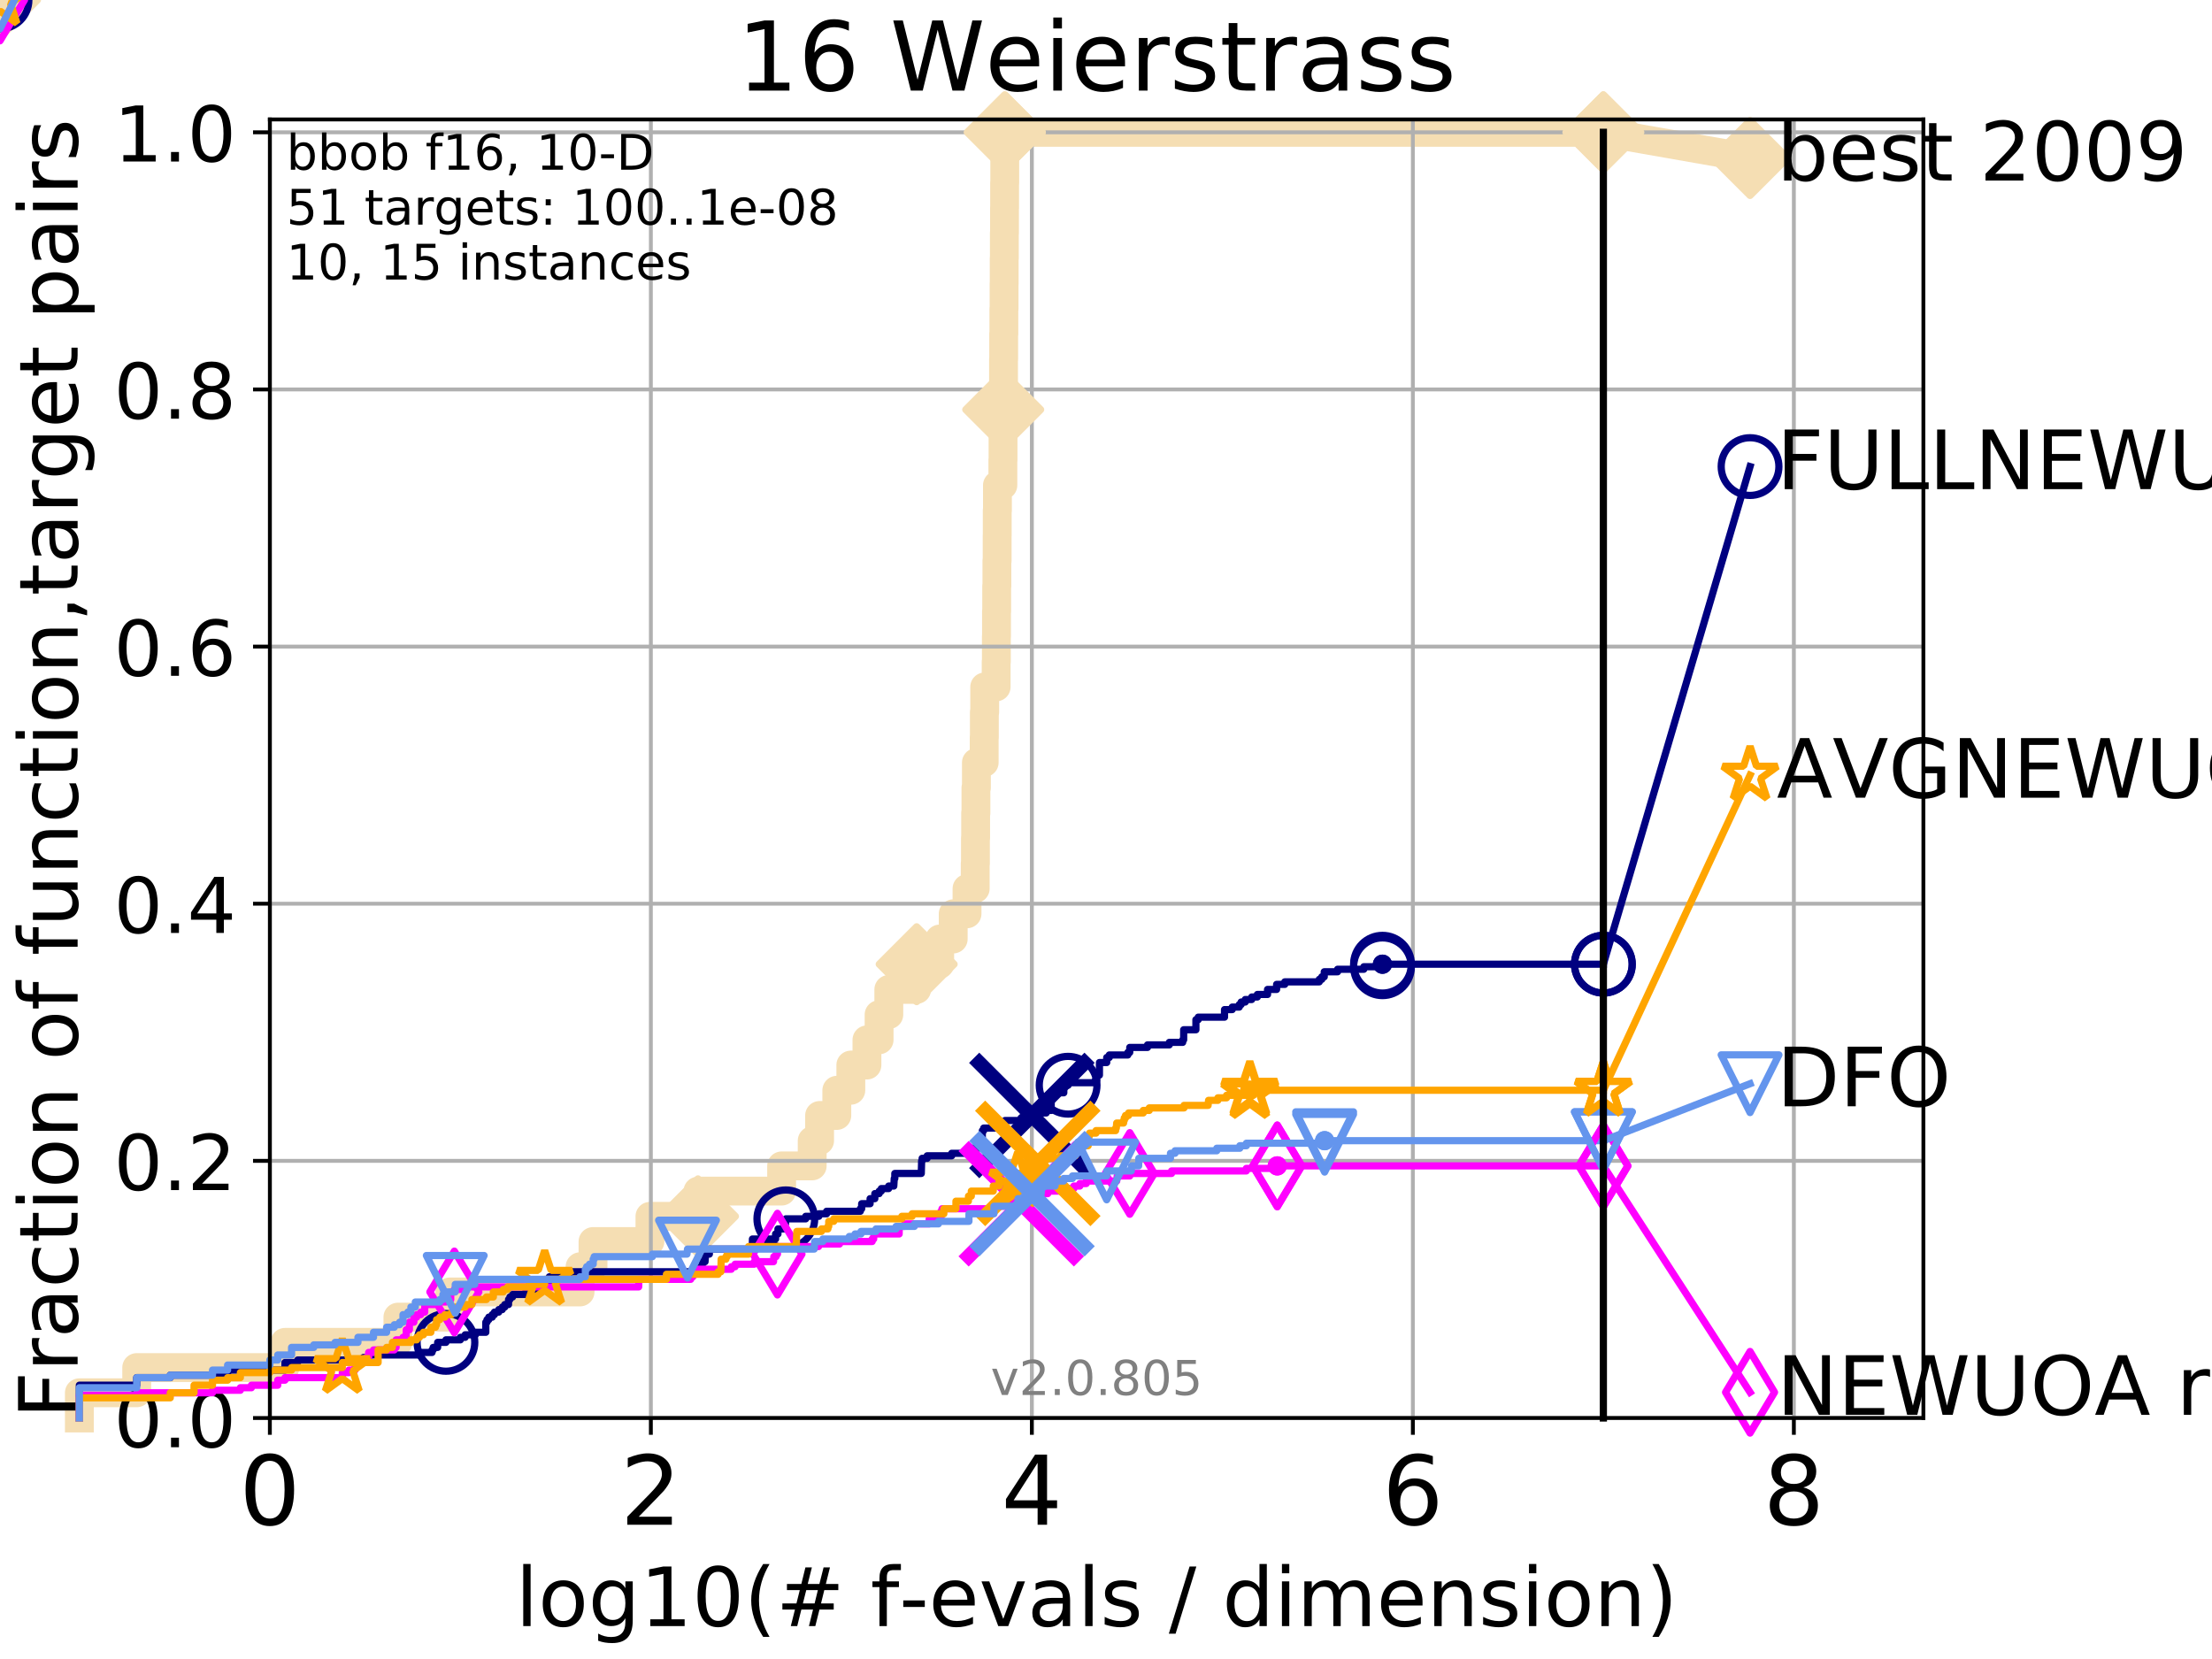 <?xml version="1.0" encoding="utf-8" standalone="no"?>
<!DOCTYPE svg PUBLIC "-//W3C//DTD SVG 1.1//EN"
  "http://www.w3.org/Graphics/SVG/1.1/DTD/svg11.dtd">
<!-- Created with matplotlib (http://matplotlib.org/) -->
<svg height="345pt" version="1.1" viewBox="0 0 460 345" width="460pt" xmlns="http://www.w3.org/2000/svg" xmlns:xlink="http://www.w3.org/1999/xlink">
 <defs>
  <style type="text/css">
*{stroke-linecap:butt;stroke-linejoin:round;}
  </style>
 </defs>
 <g id="figure_1">
  <g id="patch_1">
   <path d="M 0 345.6 
L 460.8 345.6 
L 460.8 0 
L 0 0 
z
" style="fill:#ffffff;"/>
  </g>
  <g id="axes_1">
   <g id="patch_2">
    <path d="M 56.12 294.88 
L 399.984 294.88 
L 399.984 24.84 
L 56.12 24.84 
z
" style="fill:#ffffff;"/>
   </g>
   <g id="line2d_1">
    <path d="M 16.504 294.88 
L 16.504 289.638 
L 28.43 289.638 
L 28.43 284.395 
L 59.257 284.395 
L 59.257 279.153 
L 82.746 279.153 
L 82.746 273.91 
L 93.536 273.91 
L 93.536 268.668 
L 120.63 268.668 
L 120.63 263.425 
L 123.322 263.425 
L 123.322 258.183 
L 135.161 258.183 
L 135.161 252.94 
L 145.146 252.94 
L 145.146 247.698 
L 162.546 247.698 
L 162.546 242.455 
L 168.902 242.455 
L 168.902 237.213 
L 170.439 237.213 
L 170.439 231.97 
L 174.021 231.97 
L 174.021 226.728 
L 176.935 226.728 
L 176.935 221.485 
L 180.286 221.485 
L 180.286 216.243 
L 182.814 216.243 
L 182.814 211 
L 184.836 211 
L 184.836 205.758 
L 190.626 205.758 
L 190.626 200.515 
L 195.415 200.515 
L 195.415 195.273 
L 198.227 195.273 
L 198.227 190.03 
L 201.098 190.03 
L 201.098 184.788 
L 202.803 184.788 
L 202.803 179.546 
L 202.847 179.546 
L 202.847 174.303 
L 202.888 174.303 
L 202.888 169.061 
L 202.953 169.061 
L 202.953 163.818 
L 203.049 163.818 
L 203.049 158.576 
L 204.668 158.576 
L 204.668 153.333 
L 204.703 153.333 
L 204.703 148.091 
L 204.777 148.091 
L 204.777 142.848 
L 207.157 142.848 
L 207.157 137.606 
L 207.199 137.606 
L 207.199 132.363 
L 207.23 132.363 
L 207.23 127.121 
L 207.267 127.121 
L 207.267 121.878 
L 207.31 121.878 
L 207.31 116.636 
L 207.362 116.636 
L 207.362 111.393 
L 207.381 111.393 
L 207.381 106.151 
L 207.423 106.151 
L 207.423 100.908 
L 208.553 100.908 
L 208.553 95.666 
L 208.588 95.666 
L 208.588 90.423 
L 208.625 90.423 
L 208.625 85.181 
L 208.656 85.181 
L 208.656 79.938 
L 208.689 79.938 
L 208.689 74.696 
L 208.722 74.696 
L 208.722 69.453 
L 208.763 69.453 
L 208.763 64.211 
L 208.803 64.211 
L 208.803 58.969 
L 208.828 58.969 
L 208.828 53.726 
L 208.86 53.726 
L 208.86 48.484 
L 208.891 48.484 
L 208.891 43.241 
L 208.915 43.241 
L 208.915 37.999 
L 208.945 37.999 
L 208.945 32.756 
L 208.968 32.756 
L 208.968 27.514 
L 333.43 27.514 
" style="fill:none;stroke:#f5deb3;stroke-linecap:square;stroke-width:6;"/>
   </g>
   <g id="line2d_2">
    <path d="M 0 0 
" style="fill:none;stroke:#f5deb3;stroke-linecap:square;stroke-width:6;"/>
    <defs>
     <path d="M -0 7.778 
L 7.778 0 
L 0 -7.778 
L -7.778 -0 
z
" id="m5f07bb35e6" style="stroke:#f5deb3;stroke-linejoin:miter;stroke-width:1.5;"/>
    </defs>
    <g>
     <use style="fill:#f5deb3;stroke:#f5deb3;stroke-linejoin:miter;stroke-width:1.5;" x="0" xlink:href="#m5f07bb35e6" y="0"/>
    </g>
   </g>
   <g id="line2d_3">
    <path d="M 333.43 27.514 
L 363.934 32.861 
" style="fill:none;stroke:#f5deb3;stroke-linecap:square;stroke-width:6;"/>
    <g>
     <use style="fill:#f5deb3;stroke:#f5deb3;stroke-linejoin:miter;stroke-width:1.5;" x="333.43" xlink:href="#m5f07bb35e6" y="27.514"/>
     <use style="fill:#f5deb3;stroke:#f5deb3;stroke-linejoin:miter;stroke-width:1.5;" x="363.934" xlink:href="#m5f07bb35e6" y="32.861"/>
    </g>
   </g>
   <g id="matplotlib.axis_1">
    <g id="xtick_1">
     <g id="line2d_4">
      <path clip-path="url(#pdb6852293b)" d="M 56.12 294.88 
L 56.12 24.84 
" style="fill:none;stroke:#b0b0b0;stroke-linecap:square;stroke-width:0.8;"/>
     </g>
     <g id="line2d_5">
      <defs>
       <path d="M 0 0 
L 0 3.5 
" id="m98fce7ff3f" style="stroke:#000000;stroke-width:0.8;"/>
      </defs>
      <g>
       <use style="stroke:#000000;stroke-width:0.8;" x="56.12" xlink:href="#m98fce7ff3f" y="294.88"/>
      </g>
     </g>
     <g id="text_1">
      <!-- 0 -->
      <defs>
       <path d="M 31.781 66.406 
Q 24.172 66.406 20.328 58.906 
Q 16.5 51.422 16.5 36.375 
Q 16.5 21.391 20.328 13.891 
Q 24.172 6.391 31.781 6.391 
Q 39.453 6.391 43.281 13.891 
Q 47.125 21.391 47.125 36.375 
Q 47.125 51.422 43.281 58.906 
Q 39.453 66.406 31.781 66.406 
z
M 31.781 74.219 
Q 44.047 74.219 50.516 64.516 
Q 56.984 54.828 56.984 36.375 
Q 56.984 17.969 50.516 8.266 
Q 44.047 -1.422 31.781 -1.422 
Q 19.531 -1.422 13.062 8.266 
Q 6.594 17.969 6.594 36.375 
Q 6.594 54.828 13.062 64.516 
Q 19.531 74.219 31.781 74.219 
z
" id="DejaVuSans-30"/>
      </defs>
      <g transform="translate(49.758 317.077)scale(0.2 -0.2)">
       <use xlink:href="#DejaVuSans-30"/>
      </g>
     </g>
    </g>
    <g id="xtick_2">
     <g id="line2d_6">
      <path clip-path="url(#pdb6852293b)" d="M 135.351 294.88 
L 135.351 24.84 
" style="fill:none;stroke:#b0b0b0;stroke-linecap:square;stroke-width:0.8;"/>
     </g>
     <g id="line2d_7">
      <g>
       <use style="stroke:#000000;stroke-width:0.8;" x="135.351" xlink:href="#m98fce7ff3f" y="294.88"/>
      </g>
     </g>
     <g id="text_2">
      <!-- 2 -->
      <defs>
       <path d="M 19.188 8.297 
L 53.609 8.297 
L 53.609 0 
L 7.328 0 
L 7.328 8.297 
Q 12.938 14.109 22.625 23.891 
Q 32.328 33.688 34.812 36.531 
Q 39.547 41.844 41.422 45.531 
Q 43.312 49.219 43.312 52.781 
Q 43.312 58.594 39.234 62.25 
Q 35.156 65.922 28.609 65.922 
Q 23.969 65.922 18.812 64.312 
Q 13.672 62.703 7.812 59.422 
L 7.812 69.391 
Q 13.766 71.781 18.938 73 
Q 24.125 74.219 28.422 74.219 
Q 39.75 74.219 46.484 68.547 
Q 53.219 62.891 53.219 53.422 
Q 53.219 48.922 51.531 44.891 
Q 49.859 40.875 45.406 35.406 
Q 44.188 33.984 37.641 27.219 
Q 31.109 20.453 19.188 8.297 
z
" id="DejaVuSans-32"/>
      </defs>
      <g transform="translate(128.989 317.077)scale(0.2 -0.2)">
       <use xlink:href="#DejaVuSans-32"/>
      </g>
     </g>
    </g>
    <g id="xtick_3">
     <g id="line2d_8">
      <path clip-path="url(#pdb6852293b)" d="M 214.583 294.88 
L 214.583 24.84 
" style="fill:none;stroke:#b0b0b0;stroke-linecap:square;stroke-width:0.8;"/>
     </g>
     <g id="line2d_9">
      <g>
       <use style="stroke:#000000;stroke-width:0.8;" x="214.583" xlink:href="#m98fce7ff3f" y="294.88"/>
      </g>
     </g>
     <g id="text_3">
      <!-- 4 -->
      <defs>
       <path d="M 37.797 64.312 
L 12.891 25.391 
L 37.797 25.391 
z
M 35.203 72.906 
L 47.609 72.906 
L 47.609 25.391 
L 58.016 25.391 
L 58.016 17.188 
L 47.609 17.188 
L 47.609 0 
L 37.797 0 
L 37.797 17.188 
L 4.891 17.188 
L 4.891 26.703 
z
" id="DejaVuSans-34"/>
      </defs>
      <g transform="translate(208.22 317.077)scale(0.2 -0.2)">
       <use xlink:href="#DejaVuSans-34"/>
      </g>
     </g>
    </g>
    <g id="xtick_4">
     <g id="line2d_10">
      <path clip-path="url(#pdb6852293b)" d="M 293.814 294.88 
L 293.814 24.84 
" style="fill:none;stroke:#b0b0b0;stroke-linecap:square;stroke-width:0.8;"/>
     </g>
     <g id="line2d_11">
      <g>
       <use style="stroke:#000000;stroke-width:0.8;" x="293.814" xlink:href="#m98fce7ff3f" y="294.88"/>
      </g>
     </g>
     <g id="text_4">
      <!-- 6 -->
      <defs>
       <path d="M 33.016 40.375 
Q 26.375 40.375 22.484 35.828 
Q 18.609 31.297 18.609 23.391 
Q 18.609 15.531 22.484 10.953 
Q 26.375 6.391 33.016 6.391 
Q 39.656 6.391 43.531 10.953 
Q 47.406 15.531 47.406 23.391 
Q 47.406 31.297 43.531 35.828 
Q 39.656 40.375 33.016 40.375 
z
M 52.594 71.297 
L 52.594 62.312 
Q 48.875 64.062 45.094 64.984 
Q 41.312 65.922 37.594 65.922 
Q 27.828 65.922 22.672 59.328 
Q 17.531 52.734 16.797 39.406 
Q 19.672 43.656 24.016 45.922 
Q 28.375 48.188 33.594 48.188 
Q 44.578 48.188 50.953 41.516 
Q 57.328 34.859 57.328 23.391 
Q 57.328 12.156 50.688 5.359 
Q 44.047 -1.422 33.016 -1.422 
Q 20.359 -1.422 13.672 8.266 
Q 6.984 17.969 6.984 36.375 
Q 6.984 53.656 15.188 63.938 
Q 23.391 74.219 37.203 74.219 
Q 40.922 74.219 44.703 73.484 
Q 48.484 72.75 52.594 71.297 
z
" id="DejaVuSans-36"/>
      </defs>
      <g transform="translate(287.452 317.077)scale(0.2 -0.2)">
       <use xlink:href="#DejaVuSans-36"/>
      </g>
     </g>
    </g>
    <g id="xtick_5">
     <g id="line2d_12">
      <path clip-path="url(#pdb6852293b)" d="M 373.045 294.88 
L 373.045 24.84 
" style="fill:none;stroke:#b0b0b0;stroke-linecap:square;stroke-width:0.8;"/>
     </g>
     <g id="line2d_13">
      <g>
       <use style="stroke:#000000;stroke-width:0.8;" x="373.045" xlink:href="#m98fce7ff3f" y="294.88"/>
      </g>
     </g>
     <g id="text_5">
      <!-- 8 -->
      <defs>
       <path d="M 31.781 34.625 
Q 24.75 34.625 20.719 30.859 
Q 16.703 27.094 16.703 20.516 
Q 16.703 13.922 20.719 10.156 
Q 24.75 6.391 31.781 6.391 
Q 38.812 6.391 42.859 10.172 
Q 46.922 13.969 46.922 20.516 
Q 46.922 27.094 42.891 30.859 
Q 38.875 34.625 31.781 34.625 
z
M 21.922 38.812 
Q 15.578 40.375 12.031 44.719 
Q 8.5 49.078 8.5 55.328 
Q 8.5 64.062 14.719 69.141 
Q 20.953 74.219 31.781 74.219 
Q 42.672 74.219 48.875 69.141 
Q 55.078 64.062 55.078 55.328 
Q 55.078 49.078 51.531 44.719 
Q 48 40.375 41.703 38.812 
Q 48.828 37.156 52.797 32.312 
Q 56.781 27.484 56.781 20.516 
Q 56.781 9.906 50.312 4.234 
Q 43.844 -1.422 31.781 -1.422 
Q 19.734 -1.422 13.25 4.234 
Q 6.781 9.906 6.781 20.516 
Q 6.781 27.484 10.781 32.312 
Q 14.797 37.156 21.922 38.812 
z
M 18.312 54.391 
Q 18.312 48.734 21.844 45.562 
Q 25.391 42.391 31.781 42.391 
Q 38.141 42.391 41.719 45.562 
Q 45.312 48.734 45.312 54.391 
Q 45.312 60.062 41.719 63.234 
Q 38.141 66.406 31.781 66.406 
Q 25.391 66.406 21.844 63.234 
Q 18.312 60.062 18.312 54.391 
z
" id="DejaVuSans-38"/>
      </defs>
      <g transform="translate(366.683 317.077)scale(0.2 -0.2)">
       <use xlink:href="#DejaVuSans-38"/>
      </g>
     </g>
    </g>
    <g id="text_6">
     <!-- log10(# f-evals / dimension) -->
     <defs>
      <path d="M 9.422 75.984 
L 18.406 75.984 
L 18.406 0 
L 9.422 0 
z
" id="DejaVuSans-6c"/>
      <path d="M 30.609 48.391 
Q 23.391 48.391 19.188 42.75 
Q 14.984 37.109 14.984 27.297 
Q 14.984 17.484 19.156 11.844 
Q 23.344 6.203 30.609 6.203 
Q 37.797 6.203 41.984 11.859 
Q 46.188 17.531 46.188 27.297 
Q 46.188 37.016 41.984 42.703 
Q 37.797 48.391 30.609 48.391 
z
M 30.609 56 
Q 42.328 56 49.016 48.375 
Q 55.719 40.766 55.719 27.297 
Q 55.719 13.875 49.016 6.219 
Q 42.328 -1.422 30.609 -1.422 
Q 18.844 -1.422 12.172 6.219 
Q 5.516 13.875 5.516 27.297 
Q 5.516 40.766 12.172 48.375 
Q 18.844 56 30.609 56 
z
" id="DejaVuSans-6f"/>
      <path d="M 45.406 27.984 
Q 45.406 37.75 41.375 43.109 
Q 37.359 48.484 30.078 48.484 
Q 22.859 48.484 18.828 43.109 
Q 14.797 37.75 14.797 27.984 
Q 14.797 18.266 18.828 12.891 
Q 22.859 7.516 30.078 7.516 
Q 37.359 7.516 41.375 12.891 
Q 45.406 18.266 45.406 27.984 
z
M 54.391 6.781 
Q 54.391 -7.172 48.188 -13.984 
Q 42 -20.797 29.203 -20.797 
Q 24.469 -20.797 20.266 -20.094 
Q 16.062 -19.391 12.109 -17.922 
L 12.109 -9.188 
Q 16.062 -11.328 19.922 -12.344 
Q 23.781 -13.375 27.781 -13.375 
Q 36.625 -13.375 41.016 -8.766 
Q 45.406 -4.156 45.406 5.172 
L 45.406 9.625 
Q 42.625 4.781 38.281 2.391 
Q 33.938 0 27.875 0 
Q 17.828 0 11.672 7.656 
Q 5.516 15.328 5.516 27.984 
Q 5.516 40.672 11.672 48.328 
Q 17.828 56 27.875 56 
Q 33.938 56 38.281 53.609 
Q 42.625 51.219 45.406 46.391 
L 45.406 54.688 
L 54.391 54.688 
z
" id="DejaVuSans-67"/>
      <path d="M 12.406 8.297 
L 28.516 8.297 
L 28.516 63.922 
L 10.984 60.406 
L 10.984 69.391 
L 28.422 72.906 
L 38.281 72.906 
L 38.281 8.297 
L 54.391 8.297 
L 54.391 0 
L 12.406 0 
z
" id="DejaVuSans-31"/>
      <path d="M 31 75.875 
Q 24.469 64.656 21.281 53.656 
Q 18.109 42.672 18.109 31.391 
Q 18.109 20.125 21.312 9.062 
Q 24.516 -2 31 -13.188 
L 23.188 -13.188 
Q 15.875 -1.703 12.234 9.375 
Q 8.594 20.453 8.594 31.391 
Q 8.594 42.281 12.203 53.312 
Q 15.828 64.359 23.188 75.875 
z
" id="DejaVuSans-28"/>
      <path d="M 51.125 44 
L 36.922 44 
L 32.812 27.688 
L 47.125 27.688 
z
M 43.797 71.781 
L 38.719 51.516 
L 52.984 51.516 
L 58.109 71.781 
L 65.922 71.781 
L 60.891 51.516 
L 76.125 51.516 
L 76.125 44 
L 58.984 44 
L 54.984 27.688 
L 70.516 27.688 
L 70.516 20.219 
L 53.078 20.219 
L 48 0 
L 40.188 0 
L 45.219 20.219 
L 30.906 20.219 
L 25.875 0 
L 18.016 0 
L 23.094 20.219 
L 7.719 20.219 
L 7.719 27.688 
L 24.906 27.688 
L 29 44 
L 13.281 44 
L 13.281 51.516 
L 30.906 51.516 
L 35.891 71.781 
z
" id="DejaVuSans-23"/>
      <path id="DejaVuSans-20"/>
      <path d="M 37.109 75.984 
L 37.109 68.5 
L 28.516 68.5 
Q 23.688 68.5 21.797 66.547 
Q 19.922 64.594 19.922 59.516 
L 19.922 54.688 
L 34.719 54.688 
L 34.719 47.703 
L 19.922 47.703 
L 19.922 0 
L 10.891 0 
L 10.891 47.703 
L 2.297 47.703 
L 2.297 54.688 
L 10.891 54.688 
L 10.891 58.5 
Q 10.891 67.625 15.141 71.797 
Q 19.391 75.984 28.609 75.984 
z
" id="DejaVuSans-66"/>
      <path d="M 4.891 31.391 
L 31.203 31.391 
L 31.203 23.391 
L 4.891 23.391 
z
" id="DejaVuSans-2d"/>
      <path d="M 56.203 29.594 
L 56.203 25.203 
L 14.891 25.203 
Q 15.484 15.922 20.484 11.062 
Q 25.484 6.203 34.422 6.203 
Q 39.594 6.203 44.453 7.469 
Q 49.312 8.734 54.109 11.281 
L 54.109 2.781 
Q 49.266 0.734 44.188 -0.344 
Q 39.109 -1.422 33.891 -1.422 
Q 20.797 -1.422 13.156 6.188 
Q 5.516 13.812 5.516 26.812 
Q 5.516 40.234 12.766 48.109 
Q 20.016 56 32.328 56 
Q 43.359 56 49.781 48.891 
Q 56.203 41.797 56.203 29.594 
z
M 47.219 32.234 
Q 47.125 39.594 43.094 43.984 
Q 39.062 48.391 32.422 48.391 
Q 24.906 48.391 20.391 44.141 
Q 15.875 39.891 15.188 32.172 
z
" id="DejaVuSans-65"/>
      <path d="M 2.984 54.688 
L 12.5 54.688 
L 29.594 8.797 
L 46.688 54.688 
L 56.203 54.688 
L 35.688 0 
L 23.484 0 
z
" id="DejaVuSans-76"/>
      <path d="M 34.281 27.484 
Q 23.391 27.484 19.188 25 
Q 14.984 22.516 14.984 16.5 
Q 14.984 11.719 18.141 8.906 
Q 21.297 6.109 26.703 6.109 
Q 34.188 6.109 38.703 11.406 
Q 43.219 16.703 43.219 25.484 
L 43.219 27.484 
z
M 52.203 31.203 
L 52.203 0 
L 43.219 0 
L 43.219 8.297 
Q 40.141 3.328 35.547 0.953 
Q 30.953 -1.422 24.312 -1.422 
Q 15.922 -1.422 10.953 3.297 
Q 6 8.016 6 15.922 
Q 6 25.141 12.172 29.828 
Q 18.359 34.516 30.609 34.516 
L 43.219 34.516 
L 43.219 35.406 
Q 43.219 41.609 39.141 45 
Q 35.062 48.391 27.688 48.391 
Q 23 48.391 18.547 47.266 
Q 14.109 46.141 10.016 43.891 
L 10.016 52.203 
Q 14.938 54.109 19.578 55.047 
Q 24.219 56 28.609 56 
Q 40.484 56 46.344 49.844 
Q 52.203 43.703 52.203 31.203 
z
" id="DejaVuSans-61"/>
      <path d="M 44.281 53.078 
L 44.281 44.578 
Q 40.484 46.531 36.375 47.5 
Q 32.281 48.484 27.875 48.484 
Q 21.188 48.484 17.844 46.438 
Q 14.5 44.391 14.5 40.281 
Q 14.5 37.156 16.891 35.375 
Q 19.281 33.594 26.516 31.984 
L 29.594 31.297 
Q 39.156 29.25 43.188 25.516 
Q 47.219 21.781 47.219 15.094 
Q 47.219 7.469 41.188 3.016 
Q 35.156 -1.422 24.609 -1.422 
Q 20.219 -1.422 15.453 -0.562 
Q 10.688 0.297 5.422 2 
L 5.422 11.281 
Q 10.406 8.688 15.234 7.391 
Q 20.062 6.109 24.812 6.109 
Q 31.156 6.109 34.562 8.281 
Q 37.984 10.453 37.984 14.406 
Q 37.984 18.062 35.516 20.016 
Q 33.062 21.969 24.703 23.781 
L 21.578 24.516 
Q 13.234 26.266 9.516 29.906 
Q 5.812 33.547 5.812 39.891 
Q 5.812 47.609 11.281 51.797 
Q 16.75 56 26.812 56 
Q 31.781 56 36.172 55.266 
Q 40.578 54.547 44.281 53.078 
z
" id="DejaVuSans-73"/>
      <path d="M 25.391 72.906 
L 33.688 72.906 
L 8.297 -9.281 
L 0 -9.281 
z
" id="DejaVuSans-2f"/>
      <path d="M 45.406 46.391 
L 45.406 75.984 
L 54.391 75.984 
L 54.391 0 
L 45.406 0 
L 45.406 8.203 
Q 42.578 3.328 38.25 0.953 
Q 33.938 -1.422 27.875 -1.422 
Q 17.969 -1.422 11.734 6.484 
Q 5.516 14.406 5.516 27.297 
Q 5.516 40.188 11.734 48.094 
Q 17.969 56 27.875 56 
Q 33.938 56 38.25 53.625 
Q 42.578 51.266 45.406 46.391 
z
M 14.797 27.297 
Q 14.797 17.391 18.875 11.75 
Q 22.953 6.109 30.078 6.109 
Q 37.203 6.109 41.297 11.75 
Q 45.406 17.391 45.406 27.297 
Q 45.406 37.203 41.297 42.844 
Q 37.203 48.484 30.078 48.484 
Q 22.953 48.484 18.875 42.844 
Q 14.797 37.203 14.797 27.297 
z
" id="DejaVuSans-64"/>
      <path d="M 9.422 54.688 
L 18.406 54.688 
L 18.406 0 
L 9.422 0 
z
M 9.422 75.984 
L 18.406 75.984 
L 18.406 64.594 
L 9.422 64.594 
z
" id="DejaVuSans-69"/>
      <path d="M 52 44.188 
Q 55.375 50.25 60.062 53.125 
Q 64.75 56 71.094 56 
Q 79.641 56 84.281 50.016 
Q 88.922 44.047 88.922 33.016 
L 88.922 0 
L 79.891 0 
L 79.891 32.719 
Q 79.891 40.578 77.094 44.375 
Q 74.312 48.188 68.609 48.188 
Q 61.625 48.188 57.562 43.547 
Q 53.516 38.922 53.516 30.906 
L 53.516 0 
L 44.484 0 
L 44.484 32.719 
Q 44.484 40.625 41.703 44.406 
Q 38.922 48.188 33.109 48.188 
Q 26.219 48.188 22.156 43.531 
Q 18.109 38.875 18.109 30.906 
L 18.109 0 
L 9.078 0 
L 9.078 54.688 
L 18.109 54.688 
L 18.109 46.188 
Q 21.188 51.219 25.484 53.609 
Q 29.781 56 35.688 56 
Q 41.656 56 45.828 52.969 
Q 50 49.953 52 44.188 
z
" id="DejaVuSans-6d"/>
      <path d="M 54.891 33.016 
L 54.891 0 
L 45.906 0 
L 45.906 32.719 
Q 45.906 40.484 42.875 44.328 
Q 39.844 48.188 33.797 48.188 
Q 26.516 48.188 22.312 43.547 
Q 18.109 38.922 18.109 30.906 
L 18.109 0 
L 9.078 0 
L 9.078 54.688 
L 18.109 54.688 
L 18.109 46.188 
Q 21.344 51.125 25.703 53.562 
Q 30.078 56 35.797 56 
Q 45.219 56 50.047 50.172 
Q 54.891 44.344 54.891 33.016 
z
" id="DejaVuSans-6e"/>
      <path d="M 8.016 75.875 
L 15.828 75.875 
Q 23.141 64.359 26.781 53.312 
Q 30.422 42.281 30.422 31.391 
Q 30.422 20.453 26.781 9.375 
Q 23.141 -1.703 15.828 -13.188 
L 8.016 -13.188 
Q 14.5 -2 17.703 9.062 
Q 20.906 20.125 20.906 31.391 
Q 20.906 42.672 17.703 53.656 
Q 14.5 64.656 8.016 75.875 
z
" id="DejaVuSans-29"/>
     </defs>
     <g transform="translate(107.211 338.154)scale(0.17 -0.17)">
      <use xlink:href="#DejaVuSans-6c"/>
      <use x="27.783" xlink:href="#DejaVuSans-6f"/>
      <use x="88.965" xlink:href="#DejaVuSans-67"/>
      <use x="152.441" xlink:href="#DejaVuSans-31"/>
      <use x="216.064" xlink:href="#DejaVuSans-30"/>
      <use x="279.688" xlink:href="#DejaVuSans-28"/>
      <use x="318.701" xlink:href="#DejaVuSans-23"/>
      <use x="402.49" xlink:href="#DejaVuSans-20"/>
      <use x="434.277" xlink:href="#DejaVuSans-66"/>
      <use x="469.404" xlink:href="#DejaVuSans-2d"/>
      <use x="505.488" xlink:href="#DejaVuSans-65"/>
      <use x="567.012" xlink:href="#DejaVuSans-76"/>
      <use x="626.191" xlink:href="#DejaVuSans-61"/>
      <use x="687.471" xlink:href="#DejaVuSans-6c"/>
      <use x="715.254" xlink:href="#DejaVuSans-73"/>
      <use x="767.354" xlink:href="#DejaVuSans-20"/>
      <use x="799.141" xlink:href="#DejaVuSans-2f"/>
      <use x="832.832" xlink:href="#DejaVuSans-20"/>
      <use x="864.619" xlink:href="#DejaVuSans-64"/>
      <use x="928.096" xlink:href="#DejaVuSans-69"/>
      <use x="955.879" xlink:href="#DejaVuSans-6d"/>
      <use x="1053.291" xlink:href="#DejaVuSans-65"/>
      <use x="1114.814" xlink:href="#DejaVuSans-6e"/>
      <use x="1178.193" xlink:href="#DejaVuSans-73"/>
      <use x="1230.293" xlink:href="#DejaVuSans-69"/>
      <use x="1258.076" xlink:href="#DejaVuSans-6f"/>
      <use x="1319.258" xlink:href="#DejaVuSans-6e"/>
      <use x="1382.637" xlink:href="#DejaVuSans-29"/>
     </g>
    </g>
   </g>
   <g id="matplotlib.axis_2">
    <g id="ytick_1">
     <g id="line2d_14">
      <path clip-path="url(#pdb6852293b)" d="M 56.12 294.88 
L 399.984 294.88 
" style="fill:none;stroke:#b0b0b0;stroke-linecap:square;stroke-width:0.8;"/>
     </g>
     <g id="line2d_15">
      <defs>
       <path d="M 0 0 
L -3.5 0 
" id="m06604e1e0e" style="stroke:#000000;stroke-width:0.8;"/>
      </defs>
      <g>
       <use style="stroke:#000000;stroke-width:0.8;" x="56.12" xlink:href="#m06604e1e0e" y="294.88"/>
      </g>
     </g>
     <g id="text_7">
      <!-- 0.0 -->
      <defs>
       <path d="M 10.688 12.406 
L 21 12.406 
L 21 0 
L 10.688 0 
z
" id="DejaVuSans-2e"/>
      </defs>
      <g transform="translate(23.675 300.959)scale(0.16 -0.16)">
       <use xlink:href="#DejaVuSans-30"/>
       <use x="63.623" xlink:href="#DejaVuSans-2e"/>
       <use x="95.41" xlink:href="#DejaVuSans-30"/>
      </g>
     </g>
    </g>
    <g id="ytick_2">
     <g id="line2d_16">
      <path clip-path="url(#pdb6852293b)" d="M 56.12 241.407 
L 399.984 241.407 
" style="fill:none;stroke:#b0b0b0;stroke-linecap:square;stroke-width:0.8;"/>
     </g>
     <g id="line2d_17">
      <g>
       <use style="stroke:#000000;stroke-width:0.8;" x="56.12" xlink:href="#m06604e1e0e" y="241.407"/>
      </g>
     </g>
     <g id="text_8">
      <!-- 0.2 -->
      <g transform="translate(23.675 247.485)scale(0.16 -0.16)">
       <use xlink:href="#DejaVuSans-30"/>
       <use x="63.623" xlink:href="#DejaVuSans-2e"/>
       <use x="95.41" xlink:href="#DejaVuSans-32"/>
      </g>
     </g>
    </g>
    <g id="ytick_3">
     <g id="line2d_18">
      <path clip-path="url(#pdb6852293b)" d="M 56.12 187.933 
L 399.984 187.933 
" style="fill:none;stroke:#b0b0b0;stroke-linecap:square;stroke-width:0.8;"/>
     </g>
     <g id="line2d_19">
      <g>
       <use style="stroke:#000000;stroke-width:0.8;" x="56.12" xlink:href="#m06604e1e0e" y="187.933"/>
      </g>
     </g>
     <g id="text_9">
      <!-- 0.4 -->
      <g transform="translate(23.675 194.012)scale(0.16 -0.16)">
       <use xlink:href="#DejaVuSans-30"/>
       <use x="63.623" xlink:href="#DejaVuSans-2e"/>
       <use x="95.41" xlink:href="#DejaVuSans-34"/>
      </g>
     </g>
    </g>
    <g id="ytick_4">
     <g id="line2d_20">
      <path clip-path="url(#pdb6852293b)" d="M 56.12 134.46 
L 399.984 134.46 
" style="fill:none;stroke:#b0b0b0;stroke-linecap:square;stroke-width:0.8;"/>
     </g>
     <g id="line2d_21">
      <g>
       <use style="stroke:#000000;stroke-width:0.8;" x="56.12" xlink:href="#m06604e1e0e" y="134.46"/>
      </g>
     </g>
     <g id="text_10">
      <!-- 0.6 -->
      <g transform="translate(23.675 140.539)scale(0.16 -0.16)">
       <use xlink:href="#DejaVuSans-30"/>
       <use x="63.623" xlink:href="#DejaVuSans-2e"/>
       <use x="95.41" xlink:href="#DejaVuSans-36"/>
      </g>
     </g>
    </g>
    <g id="ytick_5">
     <g id="line2d_22">
      <path clip-path="url(#pdb6852293b)" d="M 56.12 80.987 
L 399.984 80.987 
" style="fill:none;stroke:#b0b0b0;stroke-linecap:square;stroke-width:0.8;"/>
     </g>
     <g id="line2d_23">
      <g>
       <use style="stroke:#000000;stroke-width:0.8;" x="56.12" xlink:href="#m06604e1e0e" y="80.987"/>
      </g>
     </g>
     <g id="text_11">
      <!-- 0.8 -->
      <g transform="translate(23.675 87.066)scale(0.16 -0.16)">
       <use xlink:href="#DejaVuSans-30"/>
       <use x="63.623" xlink:href="#DejaVuSans-2e"/>
       <use x="95.41" xlink:href="#DejaVuSans-38"/>
      </g>
     </g>
    </g>
    <g id="ytick_6">
     <g id="line2d_24">
      <path clip-path="url(#pdb6852293b)" d="M 56.12 27.514 
L 399.984 27.514 
" style="fill:none;stroke:#b0b0b0;stroke-linecap:square;stroke-width:0.8;"/>
     </g>
     <g id="line2d_25">
      <g>
       <use style="stroke:#000000;stroke-width:0.8;" x="56.12" xlink:href="#m06604e1e0e" y="27.514"/>
      </g>
     </g>
     <g id="text_12">
      <!-- 1.0 -->
      <g transform="translate(23.675 33.592)scale(0.16 -0.16)">
       <use xlink:href="#DejaVuSans-31"/>
       <use x="63.623" xlink:href="#DejaVuSans-2e"/>
       <use x="95.41" xlink:href="#DejaVuSans-30"/>
      </g>
     </g>
    </g>
    <g id="text_13">
     <!-- Fraction of function,target pairs -->
     <defs>
      <path d="M 9.812 72.906 
L 51.703 72.906 
L 51.703 64.594 
L 19.672 64.594 
L 19.672 43.109 
L 48.578 43.109 
L 48.578 34.812 
L 19.672 34.812 
L 19.672 0 
L 9.812 0 
z
" id="DejaVuSans-46"/>
      <path d="M 41.109 46.297 
Q 39.594 47.172 37.812 47.578 
Q 36.031 48 33.891 48 
Q 26.266 48 22.188 43.047 
Q 18.109 38.094 18.109 28.812 
L 18.109 0 
L 9.078 0 
L 9.078 54.688 
L 18.109 54.688 
L 18.109 46.188 
Q 20.953 51.172 25.484 53.578 
Q 30.031 56 36.531 56 
Q 37.453 56 38.578 55.875 
Q 39.703 55.766 41.062 55.516 
z
" id="DejaVuSans-72"/>
      <path d="M 48.781 52.594 
L 48.781 44.188 
Q 44.969 46.297 41.141 47.344 
Q 37.312 48.391 33.406 48.391 
Q 24.656 48.391 19.812 42.844 
Q 14.984 37.312 14.984 27.297 
Q 14.984 17.281 19.812 11.734 
Q 24.656 6.203 33.406 6.203 
Q 37.312 6.203 41.141 7.25 
Q 44.969 8.297 48.781 10.406 
L 48.781 2.094 
Q 45.016 0.344 40.984 -0.531 
Q 36.969 -1.422 32.422 -1.422 
Q 20.062 -1.422 12.781 6.344 
Q 5.516 14.109 5.516 27.297 
Q 5.516 40.672 12.859 48.328 
Q 20.219 56 33.016 56 
Q 37.156 56 41.109 55.141 
Q 45.062 54.297 48.781 52.594 
z
" id="DejaVuSans-63"/>
      <path d="M 18.312 70.219 
L 18.312 54.688 
L 36.812 54.688 
L 36.812 47.703 
L 18.312 47.703 
L 18.312 18.016 
Q 18.312 11.328 20.141 9.422 
Q 21.969 7.516 27.594 7.516 
L 36.812 7.516 
L 36.812 0 
L 27.594 0 
Q 17.188 0 13.234 3.875 
Q 9.281 7.766 9.281 18.016 
L 9.281 47.703 
L 2.688 47.703 
L 2.688 54.688 
L 9.281 54.688 
L 9.281 70.219 
z
" id="DejaVuSans-74"/>
      <path d="M 8.5 21.578 
L 8.5 54.688 
L 17.484 54.688 
L 17.484 21.922 
Q 17.484 14.156 20.5 10.266 
Q 23.531 6.391 29.594 6.391 
Q 36.859 6.391 41.078 11.031 
Q 45.312 15.672 45.312 23.688 
L 45.312 54.688 
L 54.297 54.688 
L 54.297 0 
L 45.312 0 
L 45.312 8.406 
Q 42.047 3.422 37.719 1 
Q 33.406 -1.422 27.688 -1.422 
Q 18.266 -1.422 13.375 4.438 
Q 8.5 10.297 8.5 21.578 
z
M 31.109 56 
z
" id="DejaVuSans-75"/>
      <path d="M 11.719 12.406 
L 22.016 12.406 
L 22.016 4 
L 14.016 -11.625 
L 7.719 -11.625 
L 11.719 4 
z
" id="DejaVuSans-2c"/>
      <path d="M 18.109 8.203 
L 18.109 -20.797 
L 9.078 -20.797 
L 9.078 54.688 
L 18.109 54.688 
L 18.109 46.391 
Q 20.953 51.266 25.266 53.625 
Q 29.594 56 35.594 56 
Q 45.562 56 51.781 48.094 
Q 58.016 40.188 58.016 27.297 
Q 58.016 14.406 51.781 6.484 
Q 45.562 -1.422 35.594 -1.422 
Q 29.594 -1.422 25.266 0.953 
Q 20.953 3.328 18.109 8.203 
z
M 48.688 27.297 
Q 48.688 37.203 44.609 42.844 
Q 40.531 48.484 33.406 48.484 
Q 26.266 48.484 22.188 42.844 
Q 18.109 37.203 18.109 27.297 
Q 18.109 17.391 22.188 11.75 
Q 26.266 6.109 33.406 6.109 
Q 40.531 6.109 44.609 11.75 
Q 48.688 17.391 48.688 27.297 
z
" id="DejaVuSans-70"/>
     </defs>
     <g transform="translate(16.14 294.999)rotate(-90)scale(0.17 -0.17)">
      <use xlink:href="#DejaVuSans-46"/>
      <use x="57.41" xlink:href="#DejaVuSans-72"/>
      <use x="98.523" xlink:href="#DejaVuSans-61"/>
      <use x="159.803" xlink:href="#DejaVuSans-63"/>
      <use x="214.783" xlink:href="#DejaVuSans-74"/>
      <use x="253.992" xlink:href="#DejaVuSans-69"/>
      <use x="281.775" xlink:href="#DejaVuSans-6f"/>
      <use x="342.957" xlink:href="#DejaVuSans-6e"/>
      <use x="406.336" xlink:href="#DejaVuSans-20"/>
      <use x="438.123" xlink:href="#DejaVuSans-6f"/>
      <use x="499.305" xlink:href="#DejaVuSans-66"/>
      <use x="534.51" xlink:href="#DejaVuSans-20"/>
      <use x="566.297" xlink:href="#DejaVuSans-66"/>
      <use x="601.502" xlink:href="#DejaVuSans-75"/>
      <use x="664.881" xlink:href="#DejaVuSans-6e"/>
      <use x="728.26" xlink:href="#DejaVuSans-63"/>
      <use x="783.24" xlink:href="#DejaVuSans-74"/>
      <use x="822.449" xlink:href="#DejaVuSans-69"/>
      <use x="850.232" xlink:href="#DejaVuSans-6f"/>
      <use x="911.414" xlink:href="#DejaVuSans-6e"/>
      <use x="974.793" xlink:href="#DejaVuSans-2c"/>
      <use x="1006.58" xlink:href="#DejaVuSans-74"/>
      <use x="1045.789" xlink:href="#DejaVuSans-61"/>
      <use x="1107.068" xlink:href="#DejaVuSans-72"/>
      <use x="1148.166" xlink:href="#DejaVuSans-67"/>
      <use x="1211.643" xlink:href="#DejaVuSans-65"/>
      <use x="1273.166" xlink:href="#DejaVuSans-74"/>
      <use x="1312.375" xlink:href="#DejaVuSans-20"/>
      <use x="1344.162" xlink:href="#DejaVuSans-70"/>
      <use x="1407.639" xlink:href="#DejaVuSans-61"/>
      <use x="1468.918" xlink:href="#DejaVuSans-69"/>
      <use x="1496.701" xlink:href="#DejaVuSans-72"/>
      <use x="1537.814" xlink:href="#DejaVuSans-73"/>
     </g>
    </g>
   </g>
   <g id="line2d_26">
    <defs>
     <path d="M 0 1.5 
C 0.398 1.5 0.779 1.342 1.061 1.061 
C 1.342 0.779 1.5 0.398 1.5 0 
C 1.5 -0.398 1.342 -0.779 1.061 -1.061 
C 0.779 -1.342 0.398 -1.5 0 -1.5 
C -0.398 -1.5 -0.779 -1.342 -1.061 -1.061 
C -1.342 -0.779 -1.5 -0.398 -1.5 0 
C -1.5 0.398 -1.342 0.779 -1.061 1.061 
C -0.779 1.342 -0.398 1.5 0 1.5 
z
" id="m07cd40cfa1" style="stroke:#f5deb3;"/>
    </defs>
    <g>
     <use style="fill:#f5deb3;stroke:#f5deb3;" x="208.968" xlink:href="#m07cd40cfa1" y="27.514"/>
     <use style="fill:#f5deb3;stroke:#f5deb3;" x="208.968" xlink:href="#m07cd40cfa1" y="27.514"/>
    </g>
   </g>
   <g id="line2d_27">
    <g>
     <use style="fill:#f5deb3;stroke:#f5deb3;stroke-linejoin:miter;stroke-width:1.5;" x="145.146" xlink:href="#m5f07bb35e6" y="252.94"/>
     <use style="fill:#f5deb3;stroke:#f5deb3;stroke-linejoin:miter;stroke-width:1.5;" x="190.626" xlink:href="#m5f07bb35e6" y="200.515"/>
     <use style="fill:#f5deb3;stroke:#f5deb3;stroke-linejoin:miter;stroke-width:1.5;" x="208.625" xlink:href="#m5f07bb35e6" y="85.181"/>
     <use style="fill:#f5deb3;stroke:#f5deb3;stroke-linejoin:miter;stroke-width:1.5;" x="208.968" xlink:href="#m5f07bb35e6" y="27.514"/>
     <use style="fill:#f5deb3;stroke:#f5deb3;stroke-linejoin:miter;stroke-width:1.5;" x="208.968" xlink:href="#m5f07bb35e6" y="27.514"/>
     <use style="fill:#f5deb3;stroke:#f5deb3;stroke-linejoin:miter;stroke-width:1.5;" x="333.43" xlink:href="#m5f07bb35e6" y="27.514"/>
    </g>
   </g>
   <g id="line2d_28">
    <defs>
     <path d="M 0 1.5 
C 0.398 1.5 0.779 1.342 1.061 1.061 
C 1.342 0.779 1.5 0.398 1.5 0 
C 1.5 -0.398 1.342 -0.779 1.061 -1.061 
C 0.779 -1.342 0.398 -1.5 0 -1.5 
C -0.398 -1.5 -0.779 -1.342 -1.061 -1.061 
C -1.342 -0.779 -1.5 -0.398 -1.5 0 
C -1.5 0.398 -1.342 0.779 -1.061 1.061 
C -0.779 1.342 -0.398 1.5 0 1.5 
z
" id="m4cf2ca6926" style="stroke:#000080;"/>
    </defs>
    <g>
     <use style="fill:#000080;stroke:#000080;" x="287.496" xlink:href="#m4cf2ca6926" y="200.515"/>
     <use style="fill:#000080;stroke:#000080;" x="287.496" xlink:href="#m4cf2ca6926" y="200.515"/>
    </g>
   </g>
   <g id="line2d_29">
    <path d="M 16.504 294.88 
L 16.504 288.065 
L 28.43 288.065 
L 28.43 286.492 
L 35.406 286.492 
L 35.406 285.968 
L 47.331 285.968 
L 47.331 284.919 
L 59.257 284.919 
L 59.257 283.347 
L 61.909 283.347 
L 61.909 282.822 
L 75.586 282.822 
L 75.586 282.298 
L 76.661 282.298 
L 76.661 281.774 
L 87.511 281.774 
L 87.511 281.25 
L 89.843 281.25 
L 89.843 280.725 
L 90.084 280.725 
L 90.084 280.201 
L 91.014 280.201 
L 91.014 279.153 
L 92.736 279.153 
L 92.736 278.628 
L 95.736 278.628 
L 95.736 278.104 
L 96.738 278.104 
L 96.738 277.58 
L 98.872 277.58 
L 98.872 277.056 
L 101.026 277.056 
L 101.026 274.959 
L 101.277 274.959 
L 101.277 274.434 
L 101.647 274.434 
L 101.647 273.91 
L 102.364 273.91 
L 102.364 273.386 
L 102.826 273.386 
L 102.826 272.862 
L 103.714 272.862 
L 103.714 272.337 
L 104.455 272.337 
L 104.455 271.813 
L 104.966 271.813 
L 104.966 271.289 
L 105.753 271.289 
L 105.753 270.24 
L 106.039 270.24 
L 106.039 269.716 
L 106.597 269.716 
L 106.597 269.192 
L 109.301 269.192 
L 109.301 268.668 
L 110.436 268.668 
L 110.436 268.143 
L 112.241 268.143 
L 112.241 267.619 
L 112.438 267.619 
L 112.438 267.095 
L 113.389 267.095 
L 113.389 266.571 
L 114.231 266.571 
L 114.231 265.522 
L 115.908 265.522 
L 115.908 264.998 
L 118.245 264.998 
L 118.245 264.474 
L 144.979 264.474 
L 144.979 263.949 
L 145.664 263.949 
L 145.664 263.425 
L 146.028 263.425 
L 146.028 262.377 
L 146.619 262.377 
L 146.717 260.804 
L 147.516 260.804 
L 147.516 259.755 
L 156.162 259.755 
L 156.162 259.231 
L 156.442 259.231 
L 156.477 257.658 
L 161.286 257.658 
L 161.286 256.61 
L 161.782 256.61 
L 161.782 255.561 
L 163.148 255.561 
L 163.148 254.513 
L 163.348 254.513 
L 163.419 253.464 
L 167.553 253.464 
L 167.553 252.94 
L 170.293 252.94 
L 170.293 252.416 
L 171.9 252.416 
L 171.9 251.892 
L 178.91 251.892 
L 178.91 251.367 
L 179.19 251.367 
L 179.19 250.319 
L 180.943 250.319 
L 180.943 249.27 
L 181.926 249.27 
L 181.926 248.222 
L 182.828 248.222 
L 182.828 247.698 
L 183.277 247.698 
L 183.277 247.173 
L 184.799 247.173 
L 184.799 246.649 
L 185.87 246.649 
L 185.964 245.076 
L 186.083 245.076 
L 186.083 244.028 
L 191.588 244.028 
L 191.658 241.407 
L 191.767 241.407 
L 191.767 240.882 
L 192.809 240.882 
L 192.809 240.358 
L 197.912 240.358 
L 197.912 239.834 
L 201.63 239.834 
L 201.654 238.785 
L 203.421 238.785 
L 203.421 238.261 
L 204.242 238.261 
L 204.293 235.116 
L 204.567 235.116 
L 204.567 234.592 
L 207.709 234.592 
L 207.709 233.543 
L 209.009 233.543 
L 209.009 233.019 
L 212.329 233.019 
L 212.329 232.495 
L 212.776 232.495 
L 212.776 231.97 
L 215.364 231.97 
L 215.364 231.446 
L 217.571 231.446 
L 217.571 230.922 
L 218.59 230.922 
L 218.634 227.252 
L 221.223 227.252 
L 221.226 225.679 
L 222.121 225.679 
L 222.121 225.155 
L 227.773 225.155 
L 227.773 224.631 
L 228.076 224.631 
L 228.076 223.582 
L 228.632 223.582 
L 228.639 220.961 
L 230.148 220.961 
L 230.151 219.913 
L 230.687 219.913 
L 230.687 219.388 
L 234.539 219.388 
L 234.539 218.864 
L 234.934 218.864 
L 234.943 217.816 
L 238.632 217.816 
L 238.632 217.291 
L 243.163 217.291 
L 243.163 216.767 
L 245.945 216.767 
L 245.945 216.243 
L 246.148 216.243 
L 246.155 214.146 
L 248.698 214.146 
L 248.698 212.049 
L 249.182 212.049 
L 249.182 211.525 
L 254.646 211.525 
L 254.649 209.952 
L 256.248 209.952 
L 256.248 209.428 
L 257.709 209.428 
L 257.709 208.903 
L 258.106 208.903 
L 258.106 208.379 
L 258.962 208.379 
L 258.962 207.855 
L 260.308 207.855 
L 260.308 207.331 
L 261.474 207.331 
L 261.474 206.806 
L 263.594 206.806 
L 263.594 205.758 
L 265.479 205.758 
L 265.479 204.709 
L 267.178 204.709 
L 267.178 204.185 
L 274.351 204.185 
L 274.351 203.661 
L 274.876 203.661 
L 274.876 203.137 
L 275.386 203.137 
L 275.386 202.088 
L 278.162 202.088 
L 278.162 201.564 
L 283.611 201.564 
L 283.611 201.04 
L 287.496 201.04 
L 287.496 200.515 
L 333.43 200.515 
L 333.43 200.515 
" style="fill:none;stroke:#000080;stroke-linecap:square;stroke-width:1.5;"/>
   </g>
   <g id="line2d_30">
    <defs>
     <path d="M 0 6 
C 1.591 6 3.117 5.368 4.243 4.243 
C 5.368 3.117 6 1.591 6 0 
C 6 -1.591 5.368 -3.117 4.243 -4.243 
C 3.117 -5.368 1.591 -6 0 -6 
C -1.591 -6 -3.117 -5.368 -4.243 -4.243 
C -5.368 -3.117 -6 -1.591 -6 0 
C -6 1.591 -5.368 3.117 -4.243 4.243 
C -3.117 5.368 -1.591 6 0 6 
z
" id="m21731f2db4" style="stroke:#000080;stroke-width:1.5;"/>
    </defs>
    <g>
     <use style="fill:none;stroke:#000080;stroke-width:1.5;" x="92.736" xlink:href="#m21731f2db4" y="279.153"/>
     <use style="fill:none;stroke:#000080;stroke-width:1.5;" x="163.419" xlink:href="#m21731f2db4" y="253.464"/>
     <use style="fill:none;stroke:#000080;stroke-width:1.5;" x="222.121" xlink:href="#m21731f2db4" y="225.679"/>
     <use style="fill:none;stroke:#000080;stroke-width:1.5;" x="287.496" xlink:href="#m21731f2db4" y="201.04"/>
     <use style="fill:none;stroke:#000080;stroke-width:1.5;" x="287.496" xlink:href="#m21731f2db4" y="200.515"/>
     <use style="fill:none;stroke:#000080;stroke-width:1.5;" x="333.43" xlink:href="#m21731f2db4" y="200.515"/>
    </g>
   </g>
   <g id="line2d_31">
    <path d="M 0 0 
" style="fill:none;stroke:#000080;stroke-linecap:square;stroke-width:1.5;"/>
    <g>
     <use style="fill:none;stroke:#000080;stroke-width:1.5;" x="0" xlink:href="#m21731f2db4" y="0"/>
    </g>
   </g>
   <g id="line2d_32">
    <path clip-path="url(#pdb6852293b)" d="M 214.583 231.97 
" style="fill:none;stroke:#000080;stroke-linecap:square;stroke-width:1.5;"/>
    <defs>
     <path d="M -12 12 
L 12 -12 
M -12 -12 
L 12 12 
" id="mabe141570e" style="stroke:#000080;stroke-width:3;"/>
    </defs>
    <g clip-path="url(#pdb6852293b)">
     <use style="fill:#000080;stroke:#000080;stroke-width:3;" x="214.583" xlink:href="#mabe141570e" y="231.97"/>
    </g>
   </g>
   <g id="line2d_33">
    <defs>
     <path d="M 0 1.5 
C 0.398 1.5 0.779 1.342 1.061 1.061 
C 1.342 0.779 1.5 0.398 1.5 0 
C 1.5 -0.398 1.342 -0.779 1.061 -1.061 
C 0.779 -1.342 0.398 -1.5 0 -1.5 
C -0.398 -1.5 -0.779 -1.342 -1.061 -1.061 
C -1.342 -0.779 -1.5 -0.398 -1.5 0 
C -1.5 0.398 -1.342 0.779 -1.061 1.061 
C -0.779 1.342 -0.398 1.5 0 1.5 
z
" id="me03e59f411" style="stroke:#ff00ff;"/>
    </defs>
    <g>
     <use style="fill:#ff00ff;stroke:#ff00ff;" x="265.618" xlink:href="#me03e59f411" y="242.455"/>
     <use style="fill:#ff00ff;stroke:#ff00ff;" x="265.618" xlink:href="#me03e59f411" y="242.455"/>
    </g>
   </g>
   <g id="line2d_34">
    <path d="M 16.504 294.88 
L 16.504 290.162 
L 28.43 290.162 
L 28.43 289.638 
L 44.194 289.638 
L 44.194 289.113 
L 49.983 289.113 
L 49.983 288.589 
L 52.281 288.589 
L 52.281 288.065 
L 57.76 288.065 
L 57.76 287.016 
L 59.257 287.016 
L 59.257 286.492 
L 71.182 286.492 
L 71.182 285.444 
L 72.559 285.444 
L 72.559 284.919 
L 73.834 284.919 
L 73.834 283.871 
L 74.438 283.871 
L 74.438 282.822 
L 76.132 282.822 
L 76.132 282.298 
L 76.661 282.298 
L 76.661 281.25 
L 77.674 281.25 
L 77.674 280.725 
L 81.997 280.725 
L 81.997 280.201 
L 82.376 280.201 
L 82.376 278.628 
L 83.81 278.628 
L 83.81 278.104 
L 84.485 278.104 
L 84.485 276.531 
L 85.134 276.531 
L 85.134 274.959 
L 86.064 274.959 
L 86.064 273.91 
L 86.658 273.91 
L 86.658 273.386 
L 87.511 273.386 
L 87.511 272.862 
L 88.324 272.862 
L 88.324 271.289 
L 90.321 271.289 
L 90.321 270.765 
L 92.736 270.765 
L 92.736 270.24 
L 93.731 270.24 
L 93.731 268.668 
L 94.487 268.668 
L 94.487 268.143 
L 96.41 268.143 
L 96.41 267.619 
L 132.816 267.619 
L 132.856 266.046 
L 143.63 266.046 
L 143.63 265.522 
L 144.081 265.522 
L 144.081 264.998 
L 144.712 264.998 
L 144.732 263.949 
L 152.08 263.949 
L 152.08 263.425 
L 152.868 263.425 
L 152.868 262.901 
L 156.851 262.901 
L 156.851 262.377 
L 160.854 262.377 
L 160.924 261.328 
L 161.385 261.328 
L 161.385 260.804 
L 161.678 260.804 
L 161.678 259.231 
L 170.227 259.231 
L 170.227 258.707 
L 174.583 258.707 
L 174.583 258.183 
L 181.372 258.183 
L 181.372 257.658 
L 181.684 257.658 
L 181.724 256.61 
L 186.984 256.61 
L 187.011 255.037 
L 188.136 255.037 
L 188.136 254.513 
L 193.234 254.513 
L 193.234 253.464 
L 195.676 253.464 
L 195.681 251.892 
L 195.903 251.892 
L 195.903 251.367 
L 206.397 251.367 
L 206.397 250.843 
L 210.431 250.843 
L 210.431 250.319 
L 213.121 250.319 
L 213.121 249.795 
L 213.906 249.795 
L 213.906 249.27 
L 214.859 249.27 
L 214.859 248.746 
L 216.004 248.746 
L 216.004 248.222 
L 217.893 248.222 
L 217.893 247.698 
L 221.464 247.698 
L 221.464 247.173 
L 223.304 247.173 
L 223.304 246.649 
L 224.559 246.649 
L 224.559 246.125 
L 225.899 246.125 
L 225.899 245.601 
L 232.232 245.601 
L 232.328 244.552 
L 234.946 244.552 
L 234.946 244.028 
L 243.635 244.028 
L 243.635 243.504 
L 259.179 243.504 
L 259.179 242.979 
L 265.618 242.979 
L 265.618 242.455 
L 333.43 242.455 
L 333.43 242.455 
" style="fill:none;stroke:#ff00ff;stroke-linecap:square;stroke-width:1.5;"/>
   </g>
   <g id="line2d_35">
    <defs>
     <path d="M -0 8.485 
L 5.091 0 
L 0 -8.485 
L -5.091 -0 
z
" id="m5c9fc93d92" style="stroke:#ff00ff;stroke-linejoin:miter;stroke-width:1.5;"/>
    </defs>
    <g>
     <use style="fill:none;stroke:#ff00ff;stroke-linejoin:miter;stroke-width:1.5;" x="94.487" xlink:href="#m5c9fc93d92" y="268.668"/>
     <use style="fill:none;stroke:#ff00ff;stroke-linejoin:miter;stroke-width:1.5;" x="161.678" xlink:href="#m5c9fc93d92" y="260.804"/>
     <use style="fill:none;stroke:#ff00ff;stroke-linejoin:miter;stroke-width:1.5;" x="234.946" xlink:href="#m5c9fc93d92" y="244.028"/>
     <use style="fill:none;stroke:#ff00ff;stroke-linejoin:miter;stroke-width:1.5;" x="265.618" xlink:href="#m5c9fc93d92" y="242.455"/>
     <use style="fill:none;stroke:#ff00ff;stroke-linejoin:miter;stroke-width:1.5;" x="265.618" xlink:href="#m5c9fc93d92" y="242.455"/>
     <use style="fill:none;stroke:#ff00ff;stroke-linejoin:miter;stroke-width:1.5;" x="333.43" xlink:href="#m5c9fc93d92" y="242.455"/>
    </g>
   </g>
   <g id="line2d_36">
    <path d="M 0 0 
" style="fill:none;stroke:#ff00ff;stroke-linecap:square;stroke-width:1.5;"/>
    <g>
     <use style="fill:none;stroke:#ff00ff;stroke-linejoin:miter;stroke-width:1.5;" x="0" xlink:href="#m5c9fc93d92" y="0"/>
    </g>
   </g>
   <g id="line2d_37">
    <path clip-path="url(#pdb6852293b)" d="M 212.381 250.319 
" style="fill:none;stroke:#ff00ff;stroke-linecap:square;stroke-width:1.5;"/>
    <defs>
     <path d="M -12 12 
L 12 -12 
M -12 -12 
L 12 12 
" id="m5d708365c7" style="stroke:#ff00ff;stroke-width:3;"/>
    </defs>
    <g clip-path="url(#pdb6852293b)">
     <use style="fill:#ff00ff;stroke:#ff00ff;stroke-width:3;" x="212.381" xlink:href="#m5d708365c7" y="250.319"/>
    </g>
   </g>
   <g id="line2d_38">
    <defs>
     <path d="M 0 1.5 
C 0.398 1.5 0.779 1.342 1.061 1.061 
C 1.342 0.779 1.5 0.398 1.5 0 
C 1.5 -0.398 1.342 -0.779 1.061 -1.061 
C 0.779 -1.342 0.398 -1.5 0 -1.5 
C -0.398 -1.5 -0.779 -1.342 -1.061 -1.061 
C -1.342 -0.779 -1.5 -0.398 -1.5 0 
C -1.5 0.398 -1.342 0.779 -1.061 1.061 
C -0.779 1.342 -0.398 1.5 0 1.5 
z
" id="m5cffcfb1b4" style="stroke:#ffa500;"/>
    </defs>
    <g>
     <use style="fill:#ffa500;stroke:#ffa500;" x="259.904" xlink:href="#m5cffcfb1b4" y="226.728"/>
     <use style="fill:#ffa500;stroke:#ffa500;" x="259.904" xlink:href="#m5cffcfb1b4" y="226.728"/>
    </g>
   </g>
   <g id="line2d_39">
    <path d="M 16.504 294.88 
L 16.504 290.686 
L 35.406 290.686 
L 35.406 289.638 
L 40.355 289.638 
L 40.355 288.065 
L 44.194 288.065 
L 44.194 287.016 
L 47.331 287.016 
L 47.331 286.492 
L 49.983 286.492 
L 49.983 285.444 
L 56.12 285.444 
L 56.12 284.919 
L 60.634 284.919 
L 60.634 284.395 
L 71.182 284.395 
L 71.182 283.347 
L 78.63 283.347 
L 78.63 280.725 
L 80.396 280.725 
L 80.396 280.201 
L 81.611 280.201 
L 81.611 279.153 
L 85.45 279.153 
L 85.45 278.628 
L 86.658 278.628 
L 86.658 278.104 
L 87.231 278.104 
L 87.231 277.58 
L 88.057 277.58 
L 88.057 277.056 
L 89.599 277.056 
L 89.599 276.007 
L 90.555 276.007 
L 90.555 275.483 
L 90.786 275.483 
L 90.786 274.434 
L 91.461 274.434 
L 91.461 273.91 
L 92.53 273.91 
L 92.53 273.386 
L 93.923 273.386 
L 93.923 272.862 
L 94.301 272.862 
L 94.301 272.337 
L 94.671 272.337 
L 94.671 271.813 
L 96.738 271.813 
L 96.738 271.289 
L 98.14 271.289 
L 98.14 270.24 
L 101.152 270.24 
L 101.152 269.716 
L 102.597 269.716 
L 102.597 268.668 
L 104.661 268.668 
L 104.661 268.143 
L 105.559 268.143 
L 105.559 267.619 
L 110.066 267.619 
L 110.066 267.095 
L 113.265 267.095 
L 113.265 266.046 
L 138.588 266.046 
L 138.588 264.998 
L 149.334 264.998 
L 149.334 264.474 
L 149.912 264.474 
L 149.971 261.852 
L 150.957 261.852 
L 150.957 261.328 
L 151.212 261.328 
L 151.212 260.804 
L 155.662 260.804 
L 155.662 259.231 
L 165.497 259.231 
L 165.497 258.707 
L 165.61 258.707 
L 165.699 256.086 
L 170.82 256.086 
L 170.82 255.561 
L 172.169 255.561 
L 172.169 255.037 
L 172.34 255.037 
L 172.34 253.989 
L 173.382 253.989 
L 173.382 253.464 
L 187.539 253.464 
L 187.539 252.94 
L 189.676 252.94 
L 189.676 252.416 
L 196.277 252.416 
L 196.277 251.367 
L 198.795 251.367 
L 198.795 249.795 
L 201.382 249.795 
L 201.406 248.746 
L 201.988 248.746 
L 201.988 247.698 
L 206.549 247.698 
L 206.557 246.649 
L 207.774 246.649 
L 207.774 245.601 
L 211.632 245.601 
L 211.632 244.028 
L 213.116 244.028 
L 213.136 241.931 
L 215.914 241.931 
L 215.914 241.407 
L 217.162 241.407 
L 217.162 240.882 
L 220.547 240.882 
L 220.547 240.358 
L 223.615 240.358 
L 223.676 239.31 
L 223.9 239.31 
L 223.915 238.261 
L 226.286 238.261 
L 226.335 237.213 
L 226.41 237.213 
L 226.448 236.164 
L 226.573 236.164 
L 226.573 235.64 
L 227.927 235.64 
L 227.927 235.116 
L 232 235.116 
L 232 234.592 
L 232.147 234.592 
L 232.222 233.543 
L 233.654 233.543 
L 233.654 233.019 
L 233.795 233.019 
L 233.795 232.495 
L 234.055 232.495 
L 234.055 231.97 
L 234.698 231.97 
L 234.698 231.446 
L 237.747 231.446 
L 237.747 230.922 
L 238.995 230.922 
L 238.995 230.398 
L 246.229 230.398 
L 246.229 229.873 
L 251.23 229.873 
L 251.325 228.825 
L 253.266 228.825 
L 253.266 228.301 
L 255.073 228.301 
L 255.073 227.776 
L 259.827 227.776 
L 259.904 226.728 
L 333.43 226.728 
L 333.43 226.728 
" style="fill:none;stroke:#ffa500;stroke-linecap:square;stroke-width:1.5;"/>
   </g>
   <g id="line2d_40">
    <defs>
     <path d="M 0 -6 
L -1.347 -1.854 
L -5.706 -1.854 
L -2.18 0.708 
L -3.527 4.854 
L -0 2.292 
L 3.527 4.854 
L 2.18 0.708 
L 5.706 -1.854 
L 1.347 -1.854 
z
" id="m42af739ea1" style="stroke:#ffa500;stroke-linejoin:bevel;stroke-width:1.5;"/>
    </defs>
    <g>
     <use style="fill:none;stroke:#ffa500;stroke-linejoin:bevel;stroke-width:1.5;" x="71.182" xlink:href="#m42af739ea1" y="284.395"/>
     <use style="fill:none;stroke:#ffa500;stroke-linejoin:bevel;stroke-width:1.5;" x="113.265" xlink:href="#m42af739ea1" y="266.046"/>
     <use style="fill:none;stroke:#ffa500;stroke-linejoin:bevel;stroke-width:1.5;" x="211.632" xlink:href="#m42af739ea1" y="245.601"/>
     <use style="fill:none;stroke:#ffa500;stroke-linejoin:bevel;stroke-width:1.5;" x="259.904" xlink:href="#m42af739ea1" y="227.252"/>
     <use style="fill:none;stroke:#ffa500;stroke-linejoin:bevel;stroke-width:1.5;" x="259.904" xlink:href="#m42af739ea1" y="226.728"/>
     <use style="fill:none;stroke:#ffa500;stroke-linejoin:bevel;stroke-width:1.5;" x="333.43" xlink:href="#m42af739ea1" y="226.728"/>
    </g>
   </g>
   <g id="line2d_41">
    <path d="M 0 0 
" style="fill:none;stroke:#ffa500;stroke-linecap:square;stroke-width:1.5;"/>
    <g>
     <use style="fill:none;stroke:#ffa500;stroke-linejoin:bevel;stroke-width:1.5;" x="0" xlink:href="#m42af739ea1" y="0"/>
    </g>
   </g>
   <g id="line2d_42">
    <path clip-path="url(#pdb6852293b)" d="M 215.814 241.931 
" style="fill:none;stroke:#ffa500;stroke-linecap:square;stroke-width:1.5;"/>
    <defs>
     <path d="M -12 12 
L 12 -12 
M -12 -12 
L 12 12 
" id="mbd036b4050" style="stroke:#ffa500;stroke-width:3;"/>
    </defs>
    <g clip-path="url(#pdb6852293b)">
     <use style="fill:#ffa500;stroke:#ffa500;stroke-width:3;" x="215.814" xlink:href="#mbd036b4050" y="241.931"/>
    </g>
   </g>
   <g id="line2d_43">
    <defs>
     <path d="M 0 1.5 
C 0.398 1.5 0.779 1.342 1.061 1.061 
C 1.342 0.779 1.5 0.398 1.5 0 
C 1.5 -0.398 1.342 -0.779 1.061 -1.061 
C 0.779 -1.342 0.398 -1.5 0 -1.5 
C -0.398 -1.5 -0.779 -1.342 -1.061 -1.061 
C -1.342 -0.779 -1.5 -0.398 -1.5 0 
C -1.5 0.398 -1.342 0.779 -1.061 1.061 
C -0.779 1.342 -0.398 1.5 0 1.5 
z
" id="m76ce2fcc78" style="stroke:#6495ed;"/>
    </defs>
    <g>
     <use style="fill:#6495ed;stroke:#6495ed;" x="275.463" xlink:href="#m76ce2fcc78" y="237.213"/>
     <use style="fill:#6495ed;stroke:#6495ed;" x="275.463" xlink:href="#m76ce2fcc78" y="237.213"/>
    </g>
   </g>
   <g id="line2d_44">
    <path d="M 16.504 294.88 
L 16.504 288.589 
L 28.43 288.589 
L 28.43 286.492 
L 35.406 286.492 
L 35.406 285.968 
L 44.194 285.968 
L 44.194 284.919 
L 47.331 284.919 
L 47.331 283.871 
L 56.12 283.871 
L 56.12 282.822 
L 57.76 282.822 
L 57.76 281.774 
L 60.634 281.774 
L 60.634 280.201 
L 65.249 280.201 
L 65.249 279.677 
L 69.685 279.677 
L 69.685 279.153 
L 74.438 279.153 
L 74.438 278.104 
L 77.674 278.104 
L 77.674 277.056 
L 80.396 277.056 
L 80.396 276.007 
L 81.997 276.007 
L 81.997 275.483 
L 83.108 275.483 
L 83.108 274.959 
L 83.81 274.959 
L 83.81 273.386 
L 84.813 273.386 
L 84.813 272.862 
L 85.45 272.862 
L 85.45 271.813 
L 86.364 271.813 
L 86.364 270.765 
L 91.461 270.765 
L 91.461 270.24 
L 92.11 270.24 
L 92.11 269.192 
L 92.321 269.192 
L 92.321 268.668 
L 94.671 268.668 
L 94.671 267.095 
L 98.729 267.095 
L 98.729 266.046 
L 120.589 266.046 
L 120.589 265.522 
L 121.727 265.522 
L 121.727 263.949 
L 121.991 263.949 
L 121.991 263.425 
L 122.58 263.425 
L 122.58 262.901 
L 123.357 262.901 
L 123.357 261.852 
L 123.563 261.852 
L 123.563 261.328 
L 135.675 261.328 
L 135.675 260.804 
L 142.858 260.804 
L 142.969 259.755 
L 169.322 259.755 
L 169.401 258.183 
L 171.128 258.183 
L 171.128 257.658 
L 176.61 257.658 
L 176.61 257.134 
L 177.81 257.134 
L 177.81 256.61 
L 179.045 256.61 
L 179.045 256.086 
L 182.171 256.086 
L 182.171 255.561 
L 186.345 255.561 
L 186.345 255.037 
L 190.153 255.037 
L 190.153 254.513 
L 195.147 254.513 
L 195.147 253.989 
L 201.496 253.989 
L 201.507 252.416 
L 206.693 252.416 
L 206.697 250.843 
L 211.702 250.843 
L 211.702 249.27 
L 213.209 249.27 
L 213.209 248.746 
L 213.969 248.746 
L 213.969 248.222 
L 216.525 248.222 
L 216.599 246.649 
L 219.405 246.649 
L 219.48 245.601 
L 221.201 245.601 
L 221.201 245.076 
L 223.017 245.076 
L 223.017 244.552 
L 230.136 244.552 
L 230.141 243.504 
L 235.262 243.504 
L 235.286 242.455 
L 236.79 242.455 
L 236.821 240.882 
L 243.403 240.882 
L 243.403 239.834 
L 244.361 239.834 
L 244.361 239.31 
L 253.036 239.31 
L 253.036 238.785 
L 257.829 238.785 
L 257.829 238.261 
L 259.2 238.261 
L 259.2 237.737 
L 275.463 237.737 
L 275.463 237.213 
L 333.43 237.213 
L 333.43 237.213 
" style="fill:none;stroke:#6495ed;stroke-linecap:square;stroke-width:1.5;"/>
   </g>
   <g id="line2d_45">
    <defs>
     <path d="M -0 6 
L 6 -6 
L -6 -6 
z
" id="m2b18e3bf08" style="stroke:#6495ed;stroke-linejoin:miter;stroke-width:1.5;"/>
    </defs>
    <g>
     <use style="fill:none;stroke:#6495ed;stroke-linejoin:miter;stroke-width:1.5;" x="94.671" xlink:href="#m2b18e3bf08" y="267.095"/>
     <use style="fill:none;stroke:#6495ed;stroke-linejoin:miter;stroke-width:1.5;" x="142.969" xlink:href="#m2b18e3bf08" y="259.755"/>
     <use style="fill:none;stroke:#6495ed;stroke-linejoin:miter;stroke-width:1.5;" x="230.141" xlink:href="#m2b18e3bf08" y="243.504"/>
     <use style="fill:none;stroke:#6495ed;stroke-linejoin:miter;stroke-width:1.5;" x="275.463" xlink:href="#m2b18e3bf08" y="237.737"/>
     <use style="fill:none;stroke:#6495ed;stroke-linejoin:miter;stroke-width:1.5;" x="275.463" xlink:href="#m2b18e3bf08" y="237.213"/>
     <use style="fill:none;stroke:#6495ed;stroke-linejoin:miter;stroke-width:1.5;" x="333.43" xlink:href="#m2b18e3bf08" y="237.213"/>
    </g>
   </g>
   <g id="line2d_46">
    <path d="M 0 0 
" style="fill:none;stroke:#6495ed;stroke-linecap:square;stroke-width:1.5;"/>
    <g>
     <use style="fill:none;stroke:#6495ed;stroke-linejoin:miter;stroke-width:1.5;" x="0" xlink:href="#m2b18e3bf08" y="0"/>
    </g>
   </g>
   <g id="line2d_47">
    <path clip-path="url(#pdb6852293b)" d="M 214.61 248.222 
" style="fill:none;stroke:#6495ed;stroke-linecap:square;stroke-width:1.5;"/>
    <defs>
     <path d="M -12 12 
L 12 -12 
M -12 -12 
L 12 12 
" id="m45b9745ef0" style="stroke:#6495ed;stroke-width:3;"/>
    </defs>
    <g clip-path="url(#pdb6852293b)">
     <use style="fill:#6495ed;stroke:#6495ed;stroke-width:3;" x="214.61" xlink:href="#m45b9745ef0" y="248.222"/>
    </g>
   </g>
   <g id="line2d_48">
    <path d="M 333.43 242.455 
L 363.934 289.533 
" style="fill:none;stroke:#ff00ff;stroke-linecap:square;stroke-width:1.5;"/>
    <g>
     <use style="fill:none;stroke:#ff00ff;stroke-linejoin:miter;stroke-width:1.5;" x="333.43" xlink:href="#m5c9fc93d92" y="242.455"/>
     <use style="fill:none;stroke:#ff00ff;stroke-linejoin:miter;stroke-width:1.5;" x="363.934" xlink:href="#m5c9fc93d92" y="289.533"/>
    </g>
   </g>
   <g id="line2d_49">
    <path d="M 333.43 237.213 
L 363.934 225.365 
" style="fill:none;stroke:#6495ed;stroke-linecap:square;stroke-width:1.5;"/>
    <g>
     <use style="fill:none;stroke:#6495ed;stroke-linejoin:miter;stroke-width:1.5;" x="333.43" xlink:href="#m2b18e3bf08" y="237.213"/>
     <use style="fill:none;stroke:#6495ed;stroke-linejoin:miter;stroke-width:1.5;" x="363.934" xlink:href="#m2b18e3bf08" y="225.365"/>
    </g>
   </g>
   <g id="line2d_50">
    <path d="M 333.43 226.728 
L 363.934 161.197 
" style="fill:none;stroke:#ffa500;stroke-linecap:square;stroke-width:1.5;"/>
    <g>
     <use style="fill:none;stroke:#ffa500;stroke-linejoin:bevel;stroke-width:1.5;" x="333.43" xlink:href="#m42af739ea1" y="226.728"/>
     <use style="fill:none;stroke:#ffa500;stroke-linejoin:bevel;stroke-width:1.5;" x="363.934" xlink:href="#m42af739ea1" y="161.197"/>
    </g>
   </g>
   <g id="line2d_51">
    <path d="M 333.43 200.515 
L 363.934 97.029 
" style="fill:none;stroke:#000080;stroke-linecap:square;stroke-width:1.5;"/>
    <g>
     <use style="fill:none;stroke:#000080;stroke-width:1.5;" x="333.43" xlink:href="#m21731f2db4" y="200.515"/>
     <use style="fill:none;stroke:#000080;stroke-width:1.5;" x="363.934" xlink:href="#m21731f2db4" y="97.029"/>
    </g>
   </g>
   <g id="line2d_52">
    <path d="M 333.43 294.88 
L 333.43 27.514 
" style="fill:none;stroke:#000000;stroke-linecap:square;stroke-width:1.5;"/>
   </g>
   <g id="patch_3">
    <path d="M 56.12 294.88 
L 56.12 24.84 
" style="fill:none;stroke:#000000;stroke-linecap:square;stroke-linejoin:miter;stroke-width:0.8;"/>
   </g>
   <g id="patch_4">
    <path d="M 399.984 294.88 
L 399.984 24.84 
" style="fill:none;stroke:#000000;stroke-linecap:square;stroke-linejoin:miter;stroke-width:0.8;"/>
   </g>
   <g id="patch_5">
    <path d="M 56.12 294.88 
L 399.984 294.88 
" style="fill:none;stroke:#000000;stroke-linecap:square;stroke-linejoin:miter;stroke-width:0.8;"/>
   </g>
   <g id="patch_6">
    <path d="M 56.12 24.84 
L 399.984 24.84 
" style="fill:none;stroke:#000000;stroke-linecap:square;stroke-linejoin:miter;stroke-width:0.8;"/>
   </g>
   <g id="text_14">
    <!-- NEWUOA ro -->
    <defs>
     <path d="M 9.812 72.906 
L 23.094 72.906 
L 55.422 11.922 
L 55.422 72.906 
L 64.984 72.906 
L 64.984 0 
L 51.703 0 
L 19.391 60.984 
L 19.391 0 
L 9.812 0 
z
" id="DejaVuSans-4e"/>
     <path d="M 9.812 72.906 
L 55.906 72.906 
L 55.906 64.594 
L 19.672 64.594 
L 19.672 43.016 
L 54.391 43.016 
L 54.391 34.719 
L 19.672 34.719 
L 19.672 8.297 
L 56.781 8.297 
L 56.781 0 
L 9.812 0 
z
" id="DejaVuSans-45"/>
     <path d="M 3.328 72.906 
L 13.281 72.906 
L 28.609 11.281 
L 43.891 72.906 
L 54.984 72.906 
L 70.312 11.281 
L 85.594 72.906 
L 95.609 72.906 
L 77.297 0 
L 64.891 0 
L 49.516 63.281 
L 33.984 0 
L 21.578 0 
z
" id="DejaVuSans-57"/>
     <path d="M 8.688 72.906 
L 18.609 72.906 
L 18.609 28.609 
Q 18.609 16.891 22.844 11.734 
Q 27.094 6.594 36.625 6.594 
Q 46.094 6.594 50.344 11.734 
Q 54.594 16.891 54.594 28.609 
L 54.594 72.906 
L 64.5 72.906 
L 64.5 27.391 
Q 64.5 13.141 57.438 5.859 
Q 50.391 -1.422 36.625 -1.422 
Q 22.797 -1.422 15.734 5.859 
Q 8.688 13.141 8.688 27.391 
z
" id="DejaVuSans-55"/>
     <path d="M 39.406 66.219 
Q 28.656 66.219 22.328 58.203 
Q 16.016 50.203 16.016 36.375 
Q 16.016 22.609 22.328 14.594 
Q 28.656 6.594 39.406 6.594 
Q 50.141 6.594 56.422 14.594 
Q 62.703 22.609 62.703 36.375 
Q 62.703 50.203 56.422 58.203 
Q 50.141 66.219 39.406 66.219 
z
M 39.406 74.219 
Q 54.734 74.219 63.906 63.938 
Q 73.094 53.656 73.094 36.375 
Q 73.094 19.141 63.906 8.859 
Q 54.734 -1.422 39.406 -1.422 
Q 24.031 -1.422 14.812 8.828 
Q 5.609 19.094 5.609 36.375 
Q 5.609 53.656 14.812 63.938 
Q 24.031 74.219 39.406 74.219 
z
" id="DejaVuSans-4f"/>
     <path d="M 34.188 63.188 
L 20.797 26.906 
L 47.609 26.906 
z
M 28.609 72.906 
L 39.797 72.906 
L 67.578 0 
L 57.328 0 
L 50.688 18.703 
L 17.828 18.703 
L 11.188 0 
L 0.781 0 
z
" id="DejaVuSans-41"/>
    </defs>
    <g transform="translate(369.48 294.224)scale(0.17 -0.17)">
     <use xlink:href="#DejaVuSans-4e"/>
     <use x="74.805" xlink:href="#DejaVuSans-45"/>
     <use x="137.988" xlink:href="#DejaVuSans-57"/>
     <use x="236.865" xlink:href="#DejaVuSans-55"/>
     <use x="310.059" xlink:href="#DejaVuSans-4f"/>
     <use x="388.754" xlink:href="#DejaVuSans-41"/>
     <use x="457.162" xlink:href="#DejaVuSans-20"/>
     <use x="488.949" xlink:href="#DejaVuSans-72"/>
     <use x="530.031" xlink:href="#DejaVuSans-6f"/>
    </g>
   </g>
   <g id="text_15">
    <!-- DFO -->
    <defs>
     <path d="M 19.672 64.797 
L 19.672 8.109 
L 31.594 8.109 
Q 46.688 8.109 53.688 14.938 
Q 60.688 21.781 60.688 36.531 
Q 60.688 51.172 53.688 57.984 
Q 46.688 64.797 31.594 64.797 
z
M 9.812 72.906 
L 30.078 72.906 
Q 51.266 72.906 61.172 64.094 
Q 71.094 55.281 71.094 36.531 
Q 71.094 17.672 61.125 8.828 
Q 51.172 0 30.078 0 
L 9.812 0 
z
" id="DejaVuSans-44"/>
    </defs>
    <g transform="translate(369.48 230.056)scale(0.17 -0.17)">
     <use xlink:href="#DejaVuSans-44"/>
     <use x="77.002" xlink:href="#DejaVuSans-46"/>
     <use x="134.521" xlink:href="#DejaVuSans-4f"/>
    </g>
   </g>
   <g id="text_16">
    <!-- AVGNEWUOA -->
    <defs>
     <path d="M 28.609 0 
L 0.781 72.906 
L 11.078 72.906 
L 34.188 11.531 
L 57.328 72.906 
L 67.578 72.906 
L 39.797 0 
z
" id="DejaVuSans-56"/>
     <path d="M 59.516 10.406 
L 59.516 29.984 
L 43.406 29.984 
L 43.406 38.094 
L 69.281 38.094 
L 69.281 6.781 
Q 63.578 2.734 56.688 0.656 
Q 49.812 -1.422 42 -1.422 
Q 24.906 -1.422 15.25 8.562 
Q 5.609 18.562 5.609 36.375 
Q 5.609 54.25 15.25 64.234 
Q 24.906 74.219 42 74.219 
Q 49.125 74.219 55.547 72.453 
Q 61.969 70.703 67.391 67.281 
L 67.391 56.781 
Q 61.922 61.422 55.766 63.766 
Q 49.609 66.109 42.828 66.109 
Q 29.438 66.109 22.719 58.641 
Q 16.016 51.172 16.016 36.375 
Q 16.016 21.625 22.719 14.156 
Q 29.438 6.688 42.828 6.688 
Q 48.047 6.688 52.141 7.594 
Q 56.25 8.5 59.516 10.406 
z
" id="DejaVuSans-47"/>
    </defs>
    <g transform="translate(369.48 165.888)scale(0.17 -0.17)">
     <use xlink:href="#DejaVuSans-41"/>
     <use x="68.314" xlink:href="#DejaVuSans-56"/>
     <use x="136.723" xlink:href="#DejaVuSans-47"/>
     <use x="214.213" xlink:href="#DejaVuSans-4e"/>
     <use x="289.018" xlink:href="#DejaVuSans-45"/>
     <use x="352.201" xlink:href="#DejaVuSans-57"/>
     <use x="451.078" xlink:href="#DejaVuSans-55"/>
     <use x="524.271" xlink:href="#DejaVuSans-4f"/>
     <use x="602.967" xlink:href="#DejaVuSans-41"/>
    </g>
   </g>
   <g id="text_17">
    <!-- FULLNEWUO -->
    <defs>
     <path d="M 9.812 72.906 
L 19.672 72.906 
L 19.672 8.297 
L 55.172 8.297 
L 55.172 0 
L 9.812 0 
z
" id="DejaVuSans-4c"/>
    </defs>
    <g transform="translate(369.48 101.72)scale(0.17 -0.17)">
     <use xlink:href="#DejaVuSans-46"/>
     <use x="57.52" xlink:href="#DejaVuSans-55"/>
     <use x="130.713" xlink:href="#DejaVuSans-4c"/>
     <use x="186.426" xlink:href="#DejaVuSans-4c"/>
     <use x="242.139" xlink:href="#DejaVuSans-4e"/>
     <use x="316.943" xlink:href="#DejaVuSans-45"/>
     <use x="380.127" xlink:href="#DejaVuSans-57"/>
     <use x="479.004" xlink:href="#DejaVuSans-55"/>
     <use x="552.197" xlink:href="#DejaVuSans-4f"/>
    </g>
   </g>
   <g id="text_18">
    <!-- best 2009 -->
    <defs>
     <path d="M 48.688 27.297 
Q 48.688 37.203 44.609 42.844 
Q 40.531 48.484 33.406 48.484 
Q 26.266 48.484 22.188 42.844 
Q 18.109 37.203 18.109 27.297 
Q 18.109 17.391 22.188 11.75 
Q 26.266 6.109 33.406 6.109 
Q 40.531 6.109 44.609 11.75 
Q 48.688 17.391 48.688 27.297 
z
M 18.109 46.391 
Q 20.953 51.266 25.266 53.625 
Q 29.594 56 35.594 56 
Q 45.562 56 51.781 48.094 
Q 58.016 40.188 58.016 27.297 
Q 58.016 14.406 51.781 6.484 
Q 45.562 -1.422 35.594 -1.422 
Q 29.594 -1.422 25.266 0.953 
Q 20.953 3.328 18.109 8.203 
L 18.109 0 
L 9.078 0 
L 9.078 75.984 
L 18.109 75.984 
z
" id="DejaVuSans-62"/>
     <path d="M 10.984 1.516 
L 10.984 10.5 
Q 14.703 8.734 18.5 7.812 
Q 22.312 6.891 25.984 6.891 
Q 35.75 6.891 40.891 13.453 
Q 46.047 20.016 46.781 33.406 
Q 43.953 29.203 39.594 26.953 
Q 35.25 24.703 29.984 24.703 
Q 19.047 24.703 12.672 31.312 
Q 6.297 37.938 6.297 49.422 
Q 6.297 60.641 12.938 67.422 
Q 19.578 74.219 30.609 74.219 
Q 43.266 74.219 49.922 64.516 
Q 56.594 54.828 56.594 36.375 
Q 56.594 19.141 48.406 8.859 
Q 40.234 -1.422 26.422 -1.422 
Q 22.703 -1.422 18.891 -0.688 
Q 15.094 0.047 10.984 1.516 
z
M 30.609 32.422 
Q 37.25 32.422 41.125 36.953 
Q 45.016 41.5 45.016 49.422 
Q 45.016 57.281 41.125 61.844 
Q 37.25 66.406 30.609 66.406 
Q 23.969 66.406 20.094 61.844 
Q 16.219 57.281 16.219 49.422 
Q 16.219 41.5 20.094 36.953 
Q 23.969 32.422 30.609 32.422 
z
" id="DejaVuSans-39"/>
    </defs>
    <g transform="translate(369.48 37.552)scale(0.17 -0.17)">
     <use xlink:href="#DejaVuSans-62"/>
     <use x="63.477" xlink:href="#DejaVuSans-65"/>
     <use x="125" xlink:href="#DejaVuSans-73"/>
     <use x="177.1" xlink:href="#DejaVuSans-74"/>
     <use x="216.309" xlink:href="#DejaVuSans-20"/>
     <use x="248.096" xlink:href="#DejaVuSans-32"/>
     <use x="311.719" xlink:href="#DejaVuSans-30"/>
     <use x="375.342" xlink:href="#DejaVuSans-30"/>
     <use x="438.965" xlink:href="#DejaVuSans-39"/>
    </g>
   </g>
   <g id="text_19">
    <!-- bbob f16, 10-D -->
    <g transform="translate(59.559 35.291)scale(0.102 -0.102)">
     <use xlink:href="#DejaVuSans-62"/>
     <use x="63.477" xlink:href="#DejaVuSans-62"/>
     <use x="126.953" xlink:href="#DejaVuSans-6f"/>
     <use x="188.135" xlink:href="#DejaVuSans-62"/>
     <use x="251.611" xlink:href="#DejaVuSans-20"/>
     <use x="283.398" xlink:href="#DejaVuSans-66"/>
     <use x="318.604" xlink:href="#DejaVuSans-31"/>
     <use x="382.227" xlink:href="#DejaVuSans-36"/>
     <use x="445.85" xlink:href="#DejaVuSans-2c"/>
     <use x="477.637" xlink:href="#DejaVuSans-20"/>
     <use x="509.424" xlink:href="#DejaVuSans-31"/>
     <use x="573.047" xlink:href="#DejaVuSans-30"/>
     <use x="636.67" xlink:href="#DejaVuSans-2d"/>
     <use x="672.754" xlink:href="#DejaVuSans-44"/>
    </g>
    <!-- 51 targets: 100..1e-08 -->
    <defs>
     <path d="M 10.797 72.906 
L 49.516 72.906 
L 49.516 64.594 
L 19.828 64.594 
L 19.828 46.734 
Q 21.969 47.469 24.109 47.828 
Q 26.266 48.188 28.422 48.188 
Q 40.625 48.188 47.75 41.5 
Q 54.891 34.812 54.891 23.391 
Q 54.891 11.625 47.562 5.094 
Q 40.234 -1.422 26.906 -1.422 
Q 22.312 -1.422 17.547 -0.641 
Q 12.797 0.141 7.719 1.703 
L 7.719 11.625 
Q 12.109 9.234 16.797 8.062 
Q 21.484 6.891 26.703 6.891 
Q 35.156 6.891 40.078 11.328 
Q 45.016 15.766 45.016 23.391 
Q 45.016 31 40.078 35.438 
Q 35.156 39.891 26.703 39.891 
Q 22.75 39.891 18.812 39.016 
Q 14.891 38.141 10.797 36.281 
z
" id="DejaVuSans-35"/>
     <path d="M 11.719 12.406 
L 22.016 12.406 
L 22.016 0 
L 11.719 0 
z
M 11.719 51.703 
L 22.016 51.703 
L 22.016 39.312 
L 11.719 39.312 
z
" id="DejaVuSans-3a"/>
    </defs>
    <g transform="translate(59.559 46.713)scale(0.102 -0.102)">
     <use xlink:href="#DejaVuSans-35"/>
     <use x="63.623" xlink:href="#DejaVuSans-31"/>
     <use x="127.246" xlink:href="#DejaVuSans-20"/>
     <use x="159.033" xlink:href="#DejaVuSans-74"/>
     <use x="198.242" xlink:href="#DejaVuSans-61"/>
     <use x="259.521" xlink:href="#DejaVuSans-72"/>
     <use x="300.619" xlink:href="#DejaVuSans-67"/>
     <use x="364.096" xlink:href="#DejaVuSans-65"/>
     <use x="425.619" xlink:href="#DejaVuSans-74"/>
     <use x="464.828" xlink:href="#DejaVuSans-73"/>
     <use x="516.928" xlink:href="#DejaVuSans-3a"/>
     <use x="550.619" xlink:href="#DejaVuSans-20"/>
     <use x="582.406" xlink:href="#DejaVuSans-31"/>
     <use x="646.029" xlink:href="#DejaVuSans-30"/>
     <use x="709.652" xlink:href="#DejaVuSans-30"/>
     <use x="773.275" xlink:href="#DejaVuSans-2e"/>
     <use x="805.062" xlink:href="#DejaVuSans-2e"/>
     <use x="836.85" xlink:href="#DejaVuSans-31"/>
     <use x="900.473" xlink:href="#DejaVuSans-65"/>
     <use x="961.996" xlink:href="#DejaVuSans-2d"/>
     <use x="998.08" xlink:href="#DejaVuSans-30"/>
     <use x="1061.703" xlink:href="#DejaVuSans-38"/>
    </g>
    <!-- 10, 15 instances -->
    <g transform="translate(59.559 58.134)scale(0.102 -0.102)">
     <use xlink:href="#DejaVuSans-31"/>
     <use x="63.623" xlink:href="#DejaVuSans-30"/>
     <use x="127.246" xlink:href="#DejaVuSans-2c"/>
     <use x="159.033" xlink:href="#DejaVuSans-20"/>
     <use x="190.82" xlink:href="#DejaVuSans-31"/>
     <use x="254.443" xlink:href="#DejaVuSans-35"/>
     <use x="318.066" xlink:href="#DejaVuSans-20"/>
     <use x="349.854" xlink:href="#DejaVuSans-69"/>
     <use x="377.637" xlink:href="#DejaVuSans-6e"/>
     <use x="441.016" xlink:href="#DejaVuSans-73"/>
     <use x="493.115" xlink:href="#DejaVuSans-74"/>
     <use x="532.324" xlink:href="#DejaVuSans-61"/>
     <use x="593.604" xlink:href="#DejaVuSans-6e"/>
     <use x="656.982" xlink:href="#DejaVuSans-63"/>
     <use x="711.963" xlink:href="#DejaVuSans-65"/>
     <use x="773.486" xlink:href="#DejaVuSans-73"/>
    </g>
   </g>
   <g id="text_20">
    <!-- v2.0.805 -->
    <g style="fill:#808080;" transform="translate(206.008 290.1)scale(0.1 -0.1)">
     <use xlink:href="#DejaVuSans-76"/>
     <use x="59.18" xlink:href="#DejaVuSans-32"/>
     <use x="122.803" xlink:href="#DejaVuSans-2e"/>
     <use x="154.59" xlink:href="#DejaVuSans-30"/>
     <use x="218.213" xlink:href="#DejaVuSans-2e"/>
     <use x="250" xlink:href="#DejaVuSans-38"/>
     <use x="313.623" xlink:href="#DejaVuSans-30"/>
     <use x="377.246" xlink:href="#DejaVuSans-35"/>
    </g>
   </g>
   <g id="text_21">
    <!-- 16 Weierstrass -->
    <g transform="translate(153.286 18.84)scale(0.2 -0.2)">
     <use xlink:href="#DejaVuSans-31"/>
     <use x="63.623" xlink:href="#DejaVuSans-36"/>
     <use x="127.246" xlink:href="#DejaVuSans-20"/>
     <use x="159.033" xlink:href="#DejaVuSans-57"/>
     <use x="257.832" xlink:href="#DejaVuSans-65"/>
     <use x="319.355" xlink:href="#DejaVuSans-69"/>
     <use x="347.139" xlink:href="#DejaVuSans-65"/>
     <use x="408.662" xlink:href="#DejaVuSans-72"/>
     <use x="449.775" xlink:href="#DejaVuSans-73"/>
     <use x="501.875" xlink:href="#DejaVuSans-74"/>
     <use x="541.084" xlink:href="#DejaVuSans-72"/>
     <use x="582.197" xlink:href="#DejaVuSans-61"/>
     <use x="643.477" xlink:href="#DejaVuSans-73"/>
     <use x="695.576" xlink:href="#DejaVuSans-73"/>
    </g>
   </g>
  </g>
 </g>
 <defs>
  <clipPath id="pdb6852293b">
   <rect height="270.04" width="343.864" x="56.12" y="24.84"/>
  </clipPath>
 </defs>
</svg>

